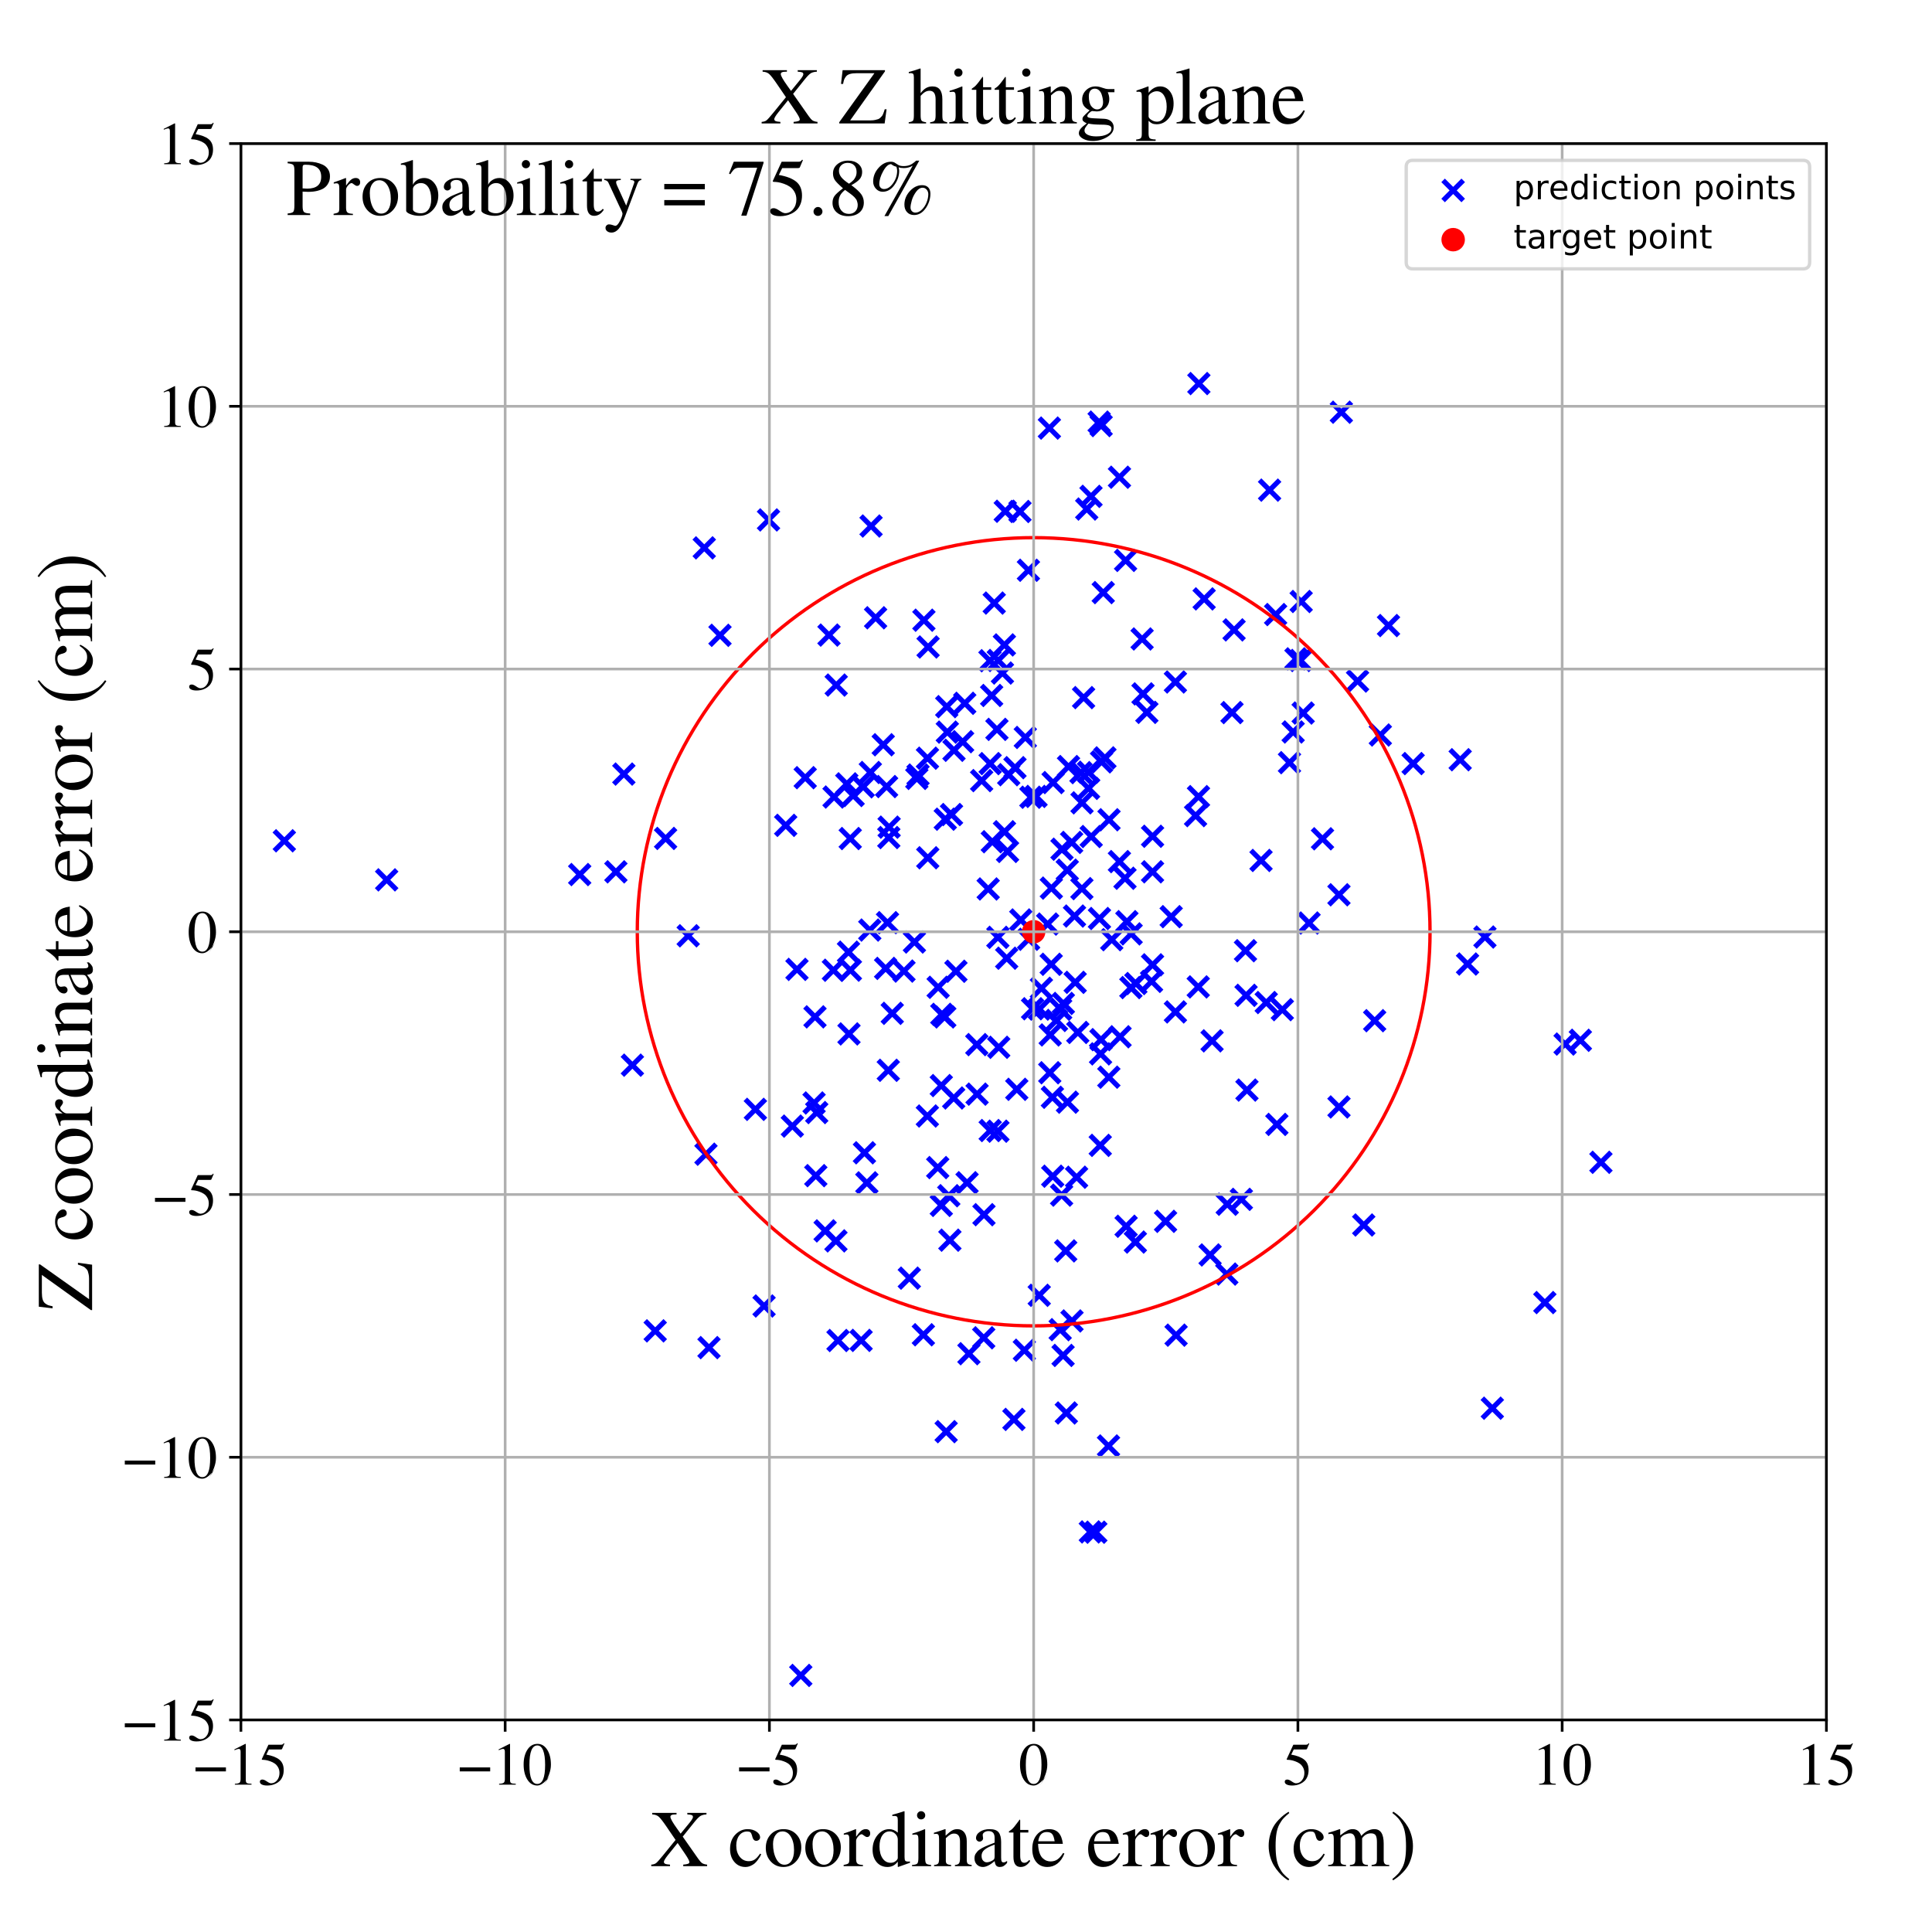 <?xml version="1.0" encoding="utf-8" standalone="no"?>
<!DOCTYPE svg PUBLIC "-//W3C//DTD SVG 1.1//EN"
  "http://www.w3.org/Graphics/SVG/1.1/DTD/svg11.dtd">
<!-- Created with matplotlib (https://matplotlib.org/) -->
<svg height="576pt" version="1.1" viewBox="0 0 576 576" width="576pt" xmlns="http://www.w3.org/2000/svg" xmlns:xlink="http://www.w3.org/1999/xlink">
 <defs>
  <style type="text/css">
*{stroke-linecap:butt;stroke-linejoin:round;}
  </style>
 </defs>
 <g id="figure_1">
  <g id="patch_1">
   <path d="M 0 576 
L 576 576 
L 576 0 
L 0 0 
z
" style="fill:#ffffff;"/>
  </g>
  <g id="axes_1">
   <g id="patch_2">
    <path d="M 71.822 512.784 
L 544.52 512.784 
L 544.52 42.802 
L 71.822 42.802 
z
" style="fill:#ffffff;"/>
   </g>
   <g id="PathCollection_1">
    <defs>
     <path d="M -3 3 
L 3 -3 
M -3 -3 
L 3 3 
" id="md2db881df1" style="stroke:#0000ff;stroke-width:1.5;"/>
    </defs>
    <g clip-path="url(#p7c66fbbdd7)">
     <use style="fill:#0000ff;stroke:#0000ff;stroke-width:1.5;" x="236.23" xlink:href="#md2db881df1" y="335.733"/>
     <use style="fill:#0000ff;stroke:#0000ff;stroke-width:1.5;" x="317.732" xlink:href="#md2db881df1" y="372.937"/>
     <use style="fill:#0000ff;stroke:#0000ff;stroke-width:1.5;" x="322.59" xlink:href="#md2db881df1" y="239.352"/>
     <use style="fill:#0000ff;stroke:#0000ff;stroke-width:1.5;" x="261.053" xlink:href="#md2db881df1" y="184.181"/>
     <use style="fill:#0000ff;stroke:#0000ff;stroke-width:1.5;" x="291.221" xlink:href="#md2db881df1" y="311.433"/>
     <use style="fill:#0000ff;stroke:#0000ff;stroke-width:1.5;" x="382.312" xlink:href="#md2db881df1" y="301.013"/>
     <use style="fill:#0000ff;stroke:#0000ff;stroke-width:1.5;" x="253.113" xlink:href="#md2db881df1" y="308.247"/>
     <use style="fill:#0000ff;stroke:#0000ff;stroke-width:1.5;" x="248.659" xlink:href="#md2db881df1" y="237.622"/>
     <use style="fill:#0000ff;stroke:#0000ff;stroke-width:1.5;" x="276.698" xlink:href="#md2db881df1" y="192.886"/>
     <use style="fill:#0000ff;stroke:#0000ff;stroke-width:1.5;" x="316.621" xlink:href="#md2db881df1" y="253.179"/>
     <use style="fill:#0000ff;stroke:#0000ff;stroke-width:1.5;" x="320.975" xlink:href="#md2db881df1" y="350.976"/>
     <use style="fill:#0000ff;stroke:#0000ff;stroke-width:1.5;" x="313.406" xlink:href="#md2db881df1" y="287.489"/>
     <use style="fill:#0000ff;stroke:#0000ff;stroke-width:1.5;" x="333.741" xlink:href="#md2db881df1" y="256.875"/>
     <use style="fill:#0000ff;stroke:#0000ff;stroke-width:1.5;" x="318.248" xlink:href="#md2db881df1" y="328.599"/>
     <use style="fill:#0000ff;stroke:#0000ff;stroke-width:1.5;" x="272.621" xlink:href="#md2db881df1" y="280.848"/>
     <use style="fill:#0000ff;stroke:#0000ff;stroke-width:1.5;" x="305.4" xlink:href="#md2db881df1" y="402.558"/>
     <use style="fill:#0000ff;stroke:#0000ff;stroke-width:1.5;" x="237.609" xlink:href="#md2db881df1" y="289.008"/>
     <use style="fill:#0000ff;stroke:#0000ff;stroke-width:1.5;" x="390.275" xlink:href="#md2db881df1" y="275.185"/>
     <use style="fill:#0000ff;stroke:#0000ff;stroke-width:1.5;" x="259.483" xlink:href="#md2db881df1" y="230.304"/>
     <use style="fill:#0000ff;stroke:#0000ff;stroke-width:1.5;" x="388.521" xlink:href="#md2db881df1" y="212.582"/>
     <use style="fill:#0000ff;stroke:#0000ff;stroke-width:1.5;" x="319.496" xlink:href="#md2db881df1" y="251.157"/>
     <use style="fill:#0000ff;stroke:#0000ff;stroke-width:1.5;" x="371.497" xlink:href="#md2db881df1" y="296.743"/>
     <use style="fill:#0000ff;stroke:#0000ff;stroke-width:1.5;" x="252.468" xlink:href="#md2db881df1" y="233.7"/>
     <use style="fill:#0000ff;stroke:#0000ff;stroke-width:1.5;" x="324.519" xlink:href="#md2db881df1" y="230.221"/>
     <use style="fill:#0000ff;stroke:#0000ff;stroke-width:1.5;" x="282.259" xlink:href="#md2db881df1" y="210.677"/>
     <use style="fill:#0000ff;stroke:#0000ff;stroke-width:1.5;" x="338.644" xlink:href="#md2db881df1" y="293.223"/>
     <use style="fill:#0000ff;stroke:#0000ff;stroke-width:1.5;" x="371.762" xlink:href="#md2db881df1" y="324.989"/>
     <use style="fill:#0000ff;stroke:#0000ff;stroke-width:1.5;" x="313.105" xlink:href="#md2db881df1" y="308.551"/>
     <use style="fill:#0000ff;stroke:#0000ff;stroke-width:1.5;" x="335.739" xlink:href="#md2db881df1" y="365.595"/>
     <use style="fill:#0000ff;stroke:#0000ff;stroke-width:1.5;" x="333.755" xlink:href="#md2db881df1" y="142.28"/>
     <use style="fill:#0000ff;stroke:#0000ff;stroke-width:1.5;" x="295.144" xlink:href="#md2db881df1" y="196.983"/>
     <use style="fill:#0000ff;stroke:#0000ff;stroke-width:1.5;" x="367.922" xlink:href="#md2db881df1" y="187.796"/>
     <use style="fill:#0000ff;stroke:#0000ff;stroke-width:1.5;" x="292.669" xlink:href="#md2db881df1" y="232.728"/>
     <use style="fill:#0000ff;stroke:#0000ff;stroke-width:1.5;" x="313.445" xlink:href="#md2db881df1" y="264.773"/>
     <use style="fill:#0000ff;stroke:#0000ff;stroke-width:1.5;" x="327.787" xlink:href="#md2db881df1" y="273.839"/>
     <use style="fill:#0000ff;stroke:#0000ff;stroke-width:1.5;" x="280.638" xlink:href="#md2db881df1" y="323.652"/>
     <use style="fill:#0000ff;stroke:#0000ff;stroke-width:1.5;" x="242.979" xlink:href="#md2db881df1" y="303.163"/>
     <use style="fill:#0000ff;stroke:#0000ff;stroke-width:1.5;" x="247.154" xlink:href="#md2db881df1" y="189.339"/>
     <use style="fill:#0000ff;stroke:#0000ff;stroke-width:1.5;" x="280.638" xlink:href="#md2db881df1" y="359.374"/>
     <use style="fill:#0000ff;stroke:#0000ff;stroke-width:1.5;" x="404.743" xlink:href="#md2db881df1" y="203.045"/>
     <use style="fill:#0000ff;stroke:#0000ff;stroke-width:1.5;" x="209.968" xlink:href="#md2db881df1" y="163.342"/>
     <use style="fill:#0000ff;stroke:#0000ff;stroke-width:1.5;" x="380.682" xlink:href="#md2db881df1" y="335.227"/>
     <use style="fill:#0000ff;stroke:#0000ff;stroke-width:1.5;" x="357.315" xlink:href="#md2db881df1" y="237.503"/>
     <use style="fill:#0000ff;stroke:#0000ff;stroke-width:1.5;" x="313.86" xlink:href="#md2db881df1" y="350.67"/>
     <use style="fill:#0000ff;stroke:#0000ff;stroke-width:1.5;" x="330.485" xlink:href="#md2db881df1" y="431.096"/>
     <use style="fill:#0000ff;stroke:#0000ff;stroke-width:1.5;" x="317.912" xlink:href="#md2db881df1" y="421.259"/>
     <use style="fill:#0000ff;stroke:#0000ff;stroke-width:1.5;" x="313.968" xlink:href="#md2db881df1" y="233.311"/>
     <use style="fill:#0000ff;stroke:#0000ff;stroke-width:1.5;" x="153.495" xlink:href="#md2db881df1" y="529.741"/>
     <use style="fill:#0000ff;stroke:#0000ff;stroke-width:1.5;" x="286.991" xlink:href="#md2db881df1" y="221.125"/>
     <use style="fill:#0000ff;stroke:#0000ff;stroke-width:1.5;" x="275.293" xlink:href="#md2db881df1" y="397.943"/>
     <use style="fill:#0000ff;stroke:#0000ff;stroke-width:1.5;" x="343.623" xlink:href="#md2db881df1" y="249.326"/>
     <use style="fill:#0000ff;stroke:#0000ff;stroke-width:1.5;" x="394.288" xlink:href="#md2db881df1" y="250.074"/>
     <use style="fill:#0000ff;stroke:#0000ff;stroke-width:1.5;" x="340.769" xlink:href="#md2db881df1" y="206.872"/>
     <use style="fill:#0000ff;stroke:#0000ff;stroke-width:1.5;" x="282.866" xlink:href="#md2db881df1" y="356.486"/>
     <use style="fill:#0000ff;stroke:#0000ff;stroke-width:1.5;" x="313.758" xlink:href="#md2db881df1" y="327.14"/>
     <use style="fill:#0000ff;stroke:#0000ff;stroke-width:1.5;" x="256.73" xlink:href="#md2db881df1" y="399.621"/>
     <use style="fill:#0000ff;stroke:#0000ff;stroke-width:1.5;" x="248.47" xlink:href="#md2db881df1" y="289.262"/>
     <use style="fill:#0000ff;stroke:#0000ff;stroke-width:1.5;" x="477.296" xlink:href="#md2db881df1" y="346.526"/>
     <use style="fill:#0000ff;stroke:#0000ff;stroke-width:1.5;" x="325.268" xlink:href="#md2db881df1" y="147.98"/>
     <use style="fill:#0000ff;stroke:#0000ff;stroke-width:1.5;" x="318.197" xlink:href="#md2db881df1" y="259.425"/>
     <use style="fill:#0000ff;stroke:#0000ff;stroke-width:1.5;" x="210.475" xlink:href="#md2db881df1" y="344.11"/>
     <use style="fill:#0000ff;stroke:#0000ff;stroke-width:1.5;" x="350.637" xlink:href="#md2db881df1" y="398.059"/>
     <use style="fill:#0000ff;stroke:#0000ff;stroke-width:1.5;" x="350.437" xlink:href="#md2db881df1" y="301.688"/>
     <use style="fill:#0000ff;stroke:#0000ff;stroke-width:1.5;" x="264.602" xlink:href="#md2db881df1" y="275.075"/>
     <use style="fill:#0000ff;stroke:#0000ff;stroke-width:1.5;" x="240.066" xlink:href="#md2db881df1" y="231.853"/>
     <use style="fill:#0000ff;stroke:#0000ff;stroke-width:1.5;" x="282.432" xlink:href="#md2db881df1" y="218.272"/>
     <use style="fill:#0000ff;stroke:#0000ff;stroke-width:1.5;" x="312.861" xlink:href="#md2db881df1" y="127.628"/>
     <use style="fill:#0000ff;stroke:#0000ff;stroke-width:1.5;" x="306.612" xlink:href="#md2db881df1" y="170.018"/>
     <use style="fill:#0000ff;stroke:#0000ff;stroke-width:1.5;" x="291.303" xlink:href="#md2db881df1" y="326.2"/>
     <use style="fill:#0000ff;stroke:#0000ff;stroke-width:1.5;" x="296.417" xlink:href="#md2db881df1" y="179.797"/>
     <use style="fill:#0000ff;stroke:#0000ff;stroke-width:1.5;" x="325.329" xlink:href="#md2db881df1" y="249.402"/>
     <use style="fill:#0000ff;stroke:#0000ff;stroke-width:1.5;" x="188.543" xlink:href="#md2db881df1" y="317.565"/>
     <use style="fill:#0000ff;stroke:#0000ff;stroke-width:1.5;" x="249.84" xlink:href="#md2db881df1" y="399.653"/>
     <use style="fill:#0000ff;stroke:#0000ff;stroke-width:1.5;" x="273.697" xlink:href="#md2db881df1" y="231.065"/>
     <use style="fill:#0000ff;stroke:#0000ff;stroke-width:1.5;" x="264.837" xlink:href="#md2db881df1" y="319.097"/>
     <use style="fill:#0000ff;stroke:#0000ff;stroke-width:1.5;" x="284.329" xlink:href="#md2db881df1" y="327.351"/>
     <use style="fill:#0000ff;stroke:#0000ff;stroke-width:1.5;" x="460.575" xlink:href="#md2db881df1" y="388.342"/>
     <use style="fill:#0000ff;stroke:#0000ff;stroke-width:1.5;" x="279.7" xlink:href="#md2db881df1" y="294.351"/>
     <use style="fill:#0000ff;stroke:#0000ff;stroke-width:1.5;" x="243.22" xlink:href="#md2db881df1" y="350.503"/>
     <use style="fill:#0000ff;stroke:#0000ff;stroke-width:1.5;" x="284.423" xlink:href="#md2db881df1" y="223.688"/>
     <use style="fill:#0000ff;stroke:#0000ff;stroke-width:1.5;" x="377.512" xlink:href="#md2db881df1" y="298.895"/>
     <use style="fill:#0000ff;stroke:#0000ff;stroke-width:1.5;" x="387.929" xlink:href="#md2db881df1" y="179.326"/>
     <use style="fill:#0000ff;stroke:#0000ff;stroke-width:1.5;" x="304.34" xlink:href="#md2db881df1" y="274.275"/>
     <use style="fill:#0000ff;stroke:#0000ff;stroke-width:1.5;" x="234.249" xlink:href="#md2db881df1" y="246.066"/>
     <use style="fill:#0000ff;stroke:#0000ff;stroke-width:1.5;" x="329.421" xlink:href="#md2db881df1" y="225.947"/>
     <use style="fill:#0000ff;stroke:#0000ff;stroke-width:1.5;" x="370.099" xlink:href="#md2db881df1" y="357.571"/>
     <use style="fill:#0000ff;stroke:#0000ff;stroke-width:1.5;" x="328.241" xlink:href="#md2db881df1" y="309.953"/>
     <use style="fill:#0000ff;stroke:#0000ff;stroke-width:1.5;" x="466.612" xlink:href="#md2db881df1" y="311.267"/>
     <use style="fill:#0000ff;stroke:#0000ff;stroke-width:1.5;" x="343.32" xlink:href="#md2db881df1" y="292.581"/>
     <use style="fill:#0000ff;stroke:#0000ff;stroke-width:1.5;" x="253.491" xlink:href="#md2db881df1" y="249.999"/>
     <use style="fill:#0000ff;stroke:#0000ff;stroke-width:1.5;" x="319.602" xlink:href="#md2db881df1" y="393.825"/>
     <use style="fill:#0000ff;stroke:#0000ff;stroke-width:1.5;" x="361.363" xlink:href="#md2db881df1" y="310.316"/>
     <use style="fill:#0000ff;stroke:#0000ff;stroke-width:1.5;" x="242.701" xlink:href="#md2db881df1" y="328.838"/>
     <use style="fill:#0000ff;stroke:#0000ff;stroke-width:1.5;" x="254.344" xlink:href="#md2db881df1" y="237.168"/>
     <use style="fill:#0000ff;stroke:#0000ff;stroke-width:1.5;" x="280.783" xlink:href="#md2db881df1" y="302.416"/>
     <use style="fill:#0000ff;stroke:#0000ff;stroke-width:1.5;" x="271.104" xlink:href="#md2db881df1" y="381.062"/>
     <use style="fill:#0000ff;stroke:#0000ff;stroke-width:1.5;" x="406.581" xlink:href="#md2db881df1" y="365.217"/>
     <use style="fill:#0000ff;stroke:#0000ff;stroke-width:1.5;" x="335.579" xlink:href="#md2db881df1" y="167.079"/>
     <use style="fill:#0000ff;stroke:#0000ff;stroke-width:1.5;" x="437.534" xlink:href="#md2db881df1" y="287.41"/>
     <use style="fill:#0000ff;stroke:#0000ff;stroke-width:1.5;" x="320.351" xlink:href="#md2db881df1" y="273.109"/>
     <use style="fill:#0000ff;stroke:#0000ff;stroke-width:1.5;" x="299.473" xlink:href="#md2db881df1" y="247.975"/>
     <use style="fill:#0000ff;stroke:#0000ff;stroke-width:1.5;" x="253.537" xlink:href="#md2db881df1" y="289.238"/>
     <use style="fill:#0000ff;stroke:#0000ff;stroke-width:1.5;" x="205.179" xlink:href="#md2db881df1" y="278.99"/>
     <use style="fill:#0000ff;stroke:#0000ff;stroke-width:1.5;" x="316.22" xlink:href="#md2db881df1" y="300.902"/>
     <use style="fill:#0000ff;stroke:#0000ff;stroke-width:1.5;" x="183.619" xlink:href="#md2db881df1" y="259.925"/>
     <use style="fill:#0000ff;stroke:#0000ff;stroke-width:1.5;" x="421.313" xlink:href="#md2db881df1" y="227.652"/>
     <use style="fill:#0000ff;stroke:#0000ff;stroke-width:1.5;" x="275.45" xlink:href="#md2db881df1" y="184.907"/>
     <use style="fill:#0000ff;stroke:#0000ff;stroke-width:1.5;" x="399.91" xlink:href="#md2db881df1" y="122.895"/>
     <use style="fill:#0000ff;stroke:#0000ff;stroke-width:1.5;" x="300.388" xlink:href="#md2db881df1" y="253.843"/>
     <use style="fill:#0000ff;stroke:#0000ff;stroke-width:1.5;" x="264.328" xlink:href="#md2db881df1" y="234.503"/>
     <use style="fill:#0000ff;stroke:#0000ff;stroke-width:1.5;" x="365.756" xlink:href="#md2db881df1" y="379.848"/>
     <use style="fill:#0000ff;stroke:#0000ff;stroke-width:1.5;" x="343.617" xlink:href="#md2db881df1" y="287.653"/>
     <use style="fill:#0000ff;stroke:#0000ff;stroke-width:1.5;" x="304.092" xlink:href="#md2db881df1" y="152.492"/>
     <use style="fill:#0000ff;stroke:#0000ff;stroke-width:1.5;" x="324.538" xlink:href="#md2db881df1" y="235.04"/>
     <use style="fill:#0000ff;stroke:#0000ff;stroke-width:1.5;" x="444.92" xlink:href="#md2db881df1" y="419.838"/>
     <use style="fill:#0000ff;stroke:#0000ff;stroke-width:1.5;" x="295.197" xlink:href="#md2db881df1" y="227.66"/>
     <use style="fill:#0000ff;stroke:#0000ff;stroke-width:1.5;" x="331.451" xlink:href="#md2db881df1" y="280.153"/>
     <use style="fill:#0000ff;stroke:#0000ff;stroke-width:1.5;" x="328.415" xlink:href="#md2db881df1" y="227.132"/>
     <use style="fill:#0000ff;stroke:#0000ff;stroke-width:1.5;" x="276.481" xlink:href="#md2db881df1" y="332.722"/>
     <use style="fill:#0000ff;stroke:#0000ff;stroke-width:1.5;" x="333.932" xlink:href="#md2db881df1" y="309.1"/>
     <use style="fill:#0000ff;stroke:#0000ff;stroke-width:1.5;" x="303.14" xlink:href="#md2db881df1" y="324.765"/>
     <use style="fill:#0000ff;stroke:#0000ff;stroke-width:1.5;" x="335.966" xlink:href="#md2db881df1" y="274.782"/>
     <use style="fill:#0000ff;stroke:#0000ff;stroke-width:1.5;" x="281.675" xlink:href="#md2db881df1" y="303.184"/>
     <use style="fill:#0000ff;stroke:#0000ff;stroke-width:1.5;" x="328.029" xlink:href="#md2db881df1" y="341.476"/>
     <use style="fill:#0000ff;stroke:#0000ff;stroke-width:1.5;" x="257.722" xlink:href="#md2db881df1" y="343.686"/>
     <use style="fill:#0000ff;stroke:#0000ff;stroke-width:1.5;" x="435.337" xlink:href="#md2db881df1" y="226.5"/>
     <use style="fill:#0000ff;stroke:#0000ff;stroke-width:1.5;" x="302.287" xlink:href="#md2db881df1" y="423.176"/>
     <use style="fill:#0000ff;stroke:#0000ff;stroke-width:1.5;" x="299.707" xlink:href="#md2db881df1" y="152.426"/>
     <use style="fill:#0000ff;stroke:#0000ff;stroke-width:1.5;" x="341.926" xlink:href="#md2db881df1" y="212.382"/>
     <use style="fill:#0000ff;stroke:#0000ff;stroke-width:1.5;" x="328.294" xlink:href="#md2db881df1" y="126.878"/>
     <use style="fill:#0000ff;stroke:#0000ff;stroke-width:1.5;" x="295.215" xlink:href="#md2db881df1" y="337.055"/>
     <use style="fill:#0000ff;stroke:#0000ff;stroke-width:1.5;" x="266.016" xlink:href="#md2db881df1" y="302.113"/>
     <use style="fill:#0000ff;stroke:#0000ff;stroke-width:1.5;" x="276.602" xlink:href="#md2db881df1" y="255.732"/>
     <use style="fill:#0000ff;stroke:#0000ff;stroke-width:1.5;" x="359.002" xlink:href="#md2db881df1" y="178.553"/>
     <use style="fill:#0000ff;stroke:#0000ff;stroke-width:1.5;" x="330.582" xlink:href="#md2db881df1" y="321.147"/>
     <use style="fill:#0000ff;stroke:#0000ff;stroke-width:1.5;" x="300.734" xlink:href="#md2db881df1" y="230.966"/>
     <use style="fill:#0000ff;stroke:#0000ff;stroke-width:1.5;" x="243.499" xlink:href="#md2db881df1" y="331.692"/>
     <use style="fill:#0000ff;stroke:#0000ff;stroke-width:1.5;" x="281.822" xlink:href="#md2db881df1" y="244.231"/>
     <use style="fill:#0000ff;stroke:#0000ff;stroke-width:1.5;" x="246" xlink:href="#md2db881df1" y="366.968"/>
     <use style="fill:#0000ff;stroke:#0000ff;stroke-width:1.5;" x="297.505" xlink:href="#md2db881df1" y="279.454"/>
     <use style="fill:#0000ff;stroke:#0000ff;stroke-width:1.5;" x="293.356" xlink:href="#md2db881df1" y="362.142"/>
     <use style="fill:#0000ff;stroke:#0000ff;stroke-width:1.5;" x="310.483" xlink:href="#md2db881df1" y="294.647"/>
     <use style="fill:#0000ff;stroke:#0000ff;stroke-width:1.5;" x="297.625" xlink:href="#md2db881df1" y="196.908"/>
     <use style="fill:#0000ff;stroke:#0000ff;stroke-width:1.5;" x="287.623" xlink:href="#md2db881df1" y="209.68"/>
     <use style="fill:#0000ff;stroke:#0000ff;stroke-width:1.5;" x="378.513" xlink:href="#md2db881df1" y="146.129"/>
     <use style="fill:#0000ff;stroke:#0000ff;stroke-width:1.5;" x="316.947" xlink:href="#md2db881df1" y="404.101"/>
     <use style="fill:#0000ff;stroke:#0000ff;stroke-width:1.5;" x="385.534" xlink:href="#md2db881df1" y="218.23"/>
     <use style="fill:#0000ff;stroke:#0000ff;stroke-width:1.5;" x="380.309" xlink:href="#md2db881df1" y="183.221"/>
     <use style="fill:#0000ff;stroke:#0000ff;stroke-width:1.5;" x="227.794" xlink:href="#md2db881df1" y="389.363"/>
     <use style="fill:#0000ff;stroke:#0000ff;stroke-width:1.5;" x="259.695" xlink:href="#md2db881df1" y="156.825"/>
     <use style="fill:#0000ff;stroke:#0000ff;stroke-width:1.5;" x="360.773" xlink:href="#md2db881df1" y="374.146"/>
     <use style="fill:#0000ff;stroke:#0000ff;stroke-width:1.5;" x="323.059" xlink:href="#md2db881df1" y="207.983"/>
     <use style="fill:#0000ff;stroke:#0000ff;stroke-width:1.5;" x="325.068" xlink:href="#md2db881df1" y="456.724"/>
     <use style="fill:#0000ff;stroke:#0000ff;stroke-width:1.5;" x="559.325" xlink:href="#md2db881df1" y="171.875"/>
     <use style="fill:#0000ff;stroke:#0000ff;stroke-width:1.5;" x="295.842" xlink:href="#md2db881df1" y="250.949"/>
     <use style="fill:#0000ff;stroke:#0000ff;stroke-width:1.5;" x="328.116" xlink:href="#md2db881df1" y="314.197"/>
     <use style="fill:#0000ff;stroke:#0000ff;stroke-width:1.5;" x="312.342" xlink:href="#md2db881df1" y="275.499"/>
     <use style="fill:#0000ff;stroke:#0000ff;stroke-width:1.5;" x="294.616" xlink:href="#md2db881df1" y="265.033"/>
     <use style="fill:#0000ff;stroke:#0000ff;stroke-width:1.5;" x="337.156" xlink:href="#md2db881df1" y="294.438"/>
     <use style="fill:#0000ff;stroke:#0000ff;stroke-width:1.5;" x="321.333" xlink:href="#md2db881df1" y="307.807"/>
     <use style="fill:#0000ff;stroke:#0000ff;stroke-width:1.5;" x="338.494" xlink:href="#md2db881df1" y="370.301"/>
     <use style="fill:#0000ff;stroke:#0000ff;stroke-width:1.5;" x="300.135" xlink:href="#md2db881df1" y="285.678"/>
     <use style="fill:#0000ff;stroke:#0000ff;stroke-width:1.5;" x="335.403" xlink:href="#md2db881df1" y="261.839"/>
     <use style="fill:#0000ff;stroke:#0000ff;stroke-width:1.5;" x="375.962" xlink:href="#md2db881df1" y="256.533"/>
     <use style="fill:#0000ff;stroke:#0000ff;stroke-width:1.5;" x="276.513" xlink:href="#md2db881df1" y="226.046"/>
     <use style="fill:#0000ff;stroke:#0000ff;stroke-width:1.5;" x="312.974" xlink:href="#md2db881df1" y="319.827"/>
     <use style="fill:#0000ff;stroke:#0000ff;stroke-width:1.5;" x="172.831" xlink:href="#md2db881df1" y="260.736"/>
     <use style="fill:#0000ff;stroke:#0000ff;stroke-width:1.5;" x="211.378" xlink:href="#md2db881df1" y="401.774"/>
     <use style="fill:#0000ff;stroke:#0000ff;stroke-width:1.5;" x="357.427" xlink:href="#md2db881df1" y="114.354"/>
     <use style="fill:#0000ff;stroke:#0000ff;stroke-width:1.5;" x="249.226" xlink:href="#md2db881df1" y="369.951"/>
     <use style="fill:#0000ff;stroke:#0000ff;stroke-width:1.5;" x="367.301" xlink:href="#md2db881df1" y="212.447"/>
     <use style="fill:#0000ff;stroke:#0000ff;stroke-width:1.5;" x="314.982" xlink:href="#md2db881df1" y="304.234"/>
     <use style="fill:#0000ff;stroke:#0000ff;stroke-width:1.5;" x="327.694" xlink:href="#md2db881df1" y="125.845"/>
     <use style="fill:#0000ff;stroke:#0000ff;stroke-width:1.5;" x="308.881" xlink:href="#md2db881df1" y="237.438"/>
     <use style="fill:#0000ff;stroke:#0000ff;stroke-width:1.5;" x="265.082" xlink:href="#md2db881df1" y="246.602"/>
     <use style="fill:#0000ff;stroke:#0000ff;stroke-width:1.5;" x="279.568" xlink:href="#md2db881df1" y="348.099"/>
     <use style="fill:#0000ff;stroke:#0000ff;stroke-width:1.5;" x="307.345" xlink:href="#md2db881df1" y="237.687"/>
     <use style="fill:#0000ff;stroke:#0000ff;stroke-width:1.5;" x="214.659" xlink:href="#md2db881df1" y="189.409"/>
     <use style="fill:#0000ff;stroke:#0000ff;stroke-width:1.5;" x="307.851" xlink:href="#md2db881df1" y="300.745"/>
     <use style="fill:#0000ff;stroke:#0000ff;stroke-width:1.5;" x="323.995" xlink:href="#md2db881df1" y="151.762"/>
     <use style="fill:#0000ff;stroke:#0000ff;stroke-width:1.5;" x="347.503" xlink:href="#md2db881df1" y="364.124"/>
     <use style="fill:#0000ff;stroke:#0000ff;stroke-width:1.5;" x="185.995" xlink:href="#md2db881df1" y="230.778"/>
     <use style="fill:#0000ff;stroke:#0000ff;stroke-width:1.5;" x="330.638" xlink:href="#md2db881df1" y="244.398"/>
     <use style="fill:#0000ff;stroke:#0000ff;stroke-width:1.5;" x="273.337" xlink:href="#md2db881df1" y="232.069"/>
     <use style="fill:#0000ff;stroke:#0000ff;stroke-width:1.5;" x="413.963" xlink:href="#md2db881df1" y="186.5"/>
     <use style="fill:#0000ff;stroke:#0000ff;stroke-width:1.5;" x="386.382" xlink:href="#md2db881df1" y="196.43"/>
     <use style="fill:#0000ff;stroke:#0000ff;stroke-width:1.5;" x="320.552" xlink:href="#md2db881df1" y="292.872"/>
     <use style="fill:#0000ff;stroke:#0000ff;stroke-width:1.5;" x="337.235" xlink:href="#md2db881df1" y="278.424"/>
     <use style="fill:#0000ff;stroke:#0000ff;stroke-width:1.5;" x="365.884" xlink:href="#md2db881df1" y="359.025"/>
     <use style="fill:#0000ff;stroke:#0000ff;stroke-width:1.5;" x="340.506" xlink:href="#md2db881df1" y="190.498"/>
     <use style="fill:#0000ff;stroke:#0000ff;stroke-width:1.5;" x="356.445" xlink:href="#md2db881df1" y="243.161"/>
     <use style="fill:#0000ff;stroke:#0000ff;stroke-width:1.5;" x="399.202" xlink:href="#md2db881df1" y="330.027"/>
     <use style="fill:#0000ff;stroke:#0000ff;stroke-width:1.5;" x="411.529" xlink:href="#md2db881df1" y="219.134"/>
     <use style="fill:#0000ff;stroke:#0000ff;stroke-width:1.5;" x="471.166" xlink:href="#md2db881df1" y="310.145"/>
     <use style="fill:#0000ff;stroke:#0000ff;stroke-width:1.5;" x="269.509" xlink:href="#md2db881df1" y="289.514"/>
     <use style="fill:#0000ff;stroke:#0000ff;stroke-width:1.5;" x="288.318" xlink:href="#md2db881df1" y="352.61"/>
     <use style="fill:#0000ff;stroke:#0000ff;stroke-width:1.5;" x="309.834" xlink:href="#md2db881df1" y="386.174"/>
     <use style="fill:#0000ff;stroke:#0000ff;stroke-width:1.5;" x="252.966" xlink:href="#md2db881df1" y="283.873"/>
     <use style="fill:#0000ff;stroke:#0000ff;stroke-width:1.5;" x="259.317" xlink:href="#md2db881df1" y="277.284"/>
     <use style="fill:#0000ff;stroke:#0000ff;stroke-width:1.5;" x="316.507" xlink:href="#md2db881df1" y="356.31"/>
     <use style="fill:#0000ff;stroke:#0000ff;stroke-width:1.5;" x="283.683" xlink:href="#md2db881df1" y="242.843"/>
     <use style="fill:#0000ff;stroke:#0000ff;stroke-width:1.5;" x="295.651" xlink:href="#md2db881df1" y="207.348"/>
     <use style="fill:#0000ff;stroke:#0000ff;stroke-width:1.5;" x="350.434" xlink:href="#md2db881df1" y="203.322"/>
     <use style="fill:#0000ff;stroke:#0000ff;stroke-width:1.5;" x="282.083" xlink:href="#md2db881df1" y="426.828"/>
     <use style="fill:#0000ff;stroke:#0000ff;stroke-width:1.5;" x="409.842" xlink:href="#md2db881df1" y="304.304"/>
     <use style="fill:#0000ff;stroke:#0000ff;stroke-width:1.5;" x="309.911" xlink:href="#md2db881df1" y="300.85"/>
     <use style="fill:#0000ff;stroke:#0000ff;stroke-width:1.5;" x="305.683" xlink:href="#md2db881df1" y="219.866"/>
     <use style="fill:#0000ff;stroke:#0000ff;stroke-width:1.5;" x="318.567" xlink:href="#md2db881df1" y="228.541"/>
     <use style="fill:#0000ff;stroke:#0000ff;stroke-width:1.5;" x="349.175" xlink:href="#md2db881df1" y="273.293"/>
     <use style="fill:#0000ff;stroke:#0000ff;stroke-width:1.5;" x="284.997" xlink:href="#md2db881df1" y="289.567"/>
     <use style="fill:#0000ff;stroke:#0000ff;stroke-width:1.5;" x="293.287" xlink:href="#md2db881df1" y="398.849"/>
     <use style="fill:#0000ff;stroke:#0000ff;stroke-width:1.5;" x="316.081" xlink:href="#md2db881df1" y="396.419"/>
     <use style="fill:#0000ff;stroke:#0000ff;stroke-width:1.5;" x="371.327" xlink:href="#md2db881df1" y="283.441"/>
     <use style="fill:#0000ff;stroke:#0000ff;stroke-width:1.5;" x="298.862" xlink:href="#md2db881df1" y="200.657"/>
     <use style="fill:#0000ff;stroke:#0000ff;stroke-width:1.5;" x="225.209" xlink:href="#md2db881df1" y="330.74"/>
     <use style="fill:#0000ff;stroke:#0000ff;stroke-width:1.5;" x="322.551" xlink:href="#md2db881df1" y="264.926"/>
     <use style="fill:#0000ff;stroke:#0000ff;stroke-width:1.5;" x="326.7" xlink:href="#md2db881df1" y="456.806"/>
     <use style="fill:#0000ff;stroke:#0000ff;stroke-width:1.5;" x="322.277" xlink:href="#md2db881df1" y="230.344"/>
     <use style="fill:#0000ff;stroke:#0000ff;stroke-width:1.5;" x="399.192" xlink:href="#md2db881df1" y="266.764"/>
     <use style="fill:#0000ff;stroke:#0000ff;stroke-width:1.5;" x="115.28" xlink:href="#md2db881df1" y="262.316"/>
     <use style="fill:#0000ff;stroke:#0000ff;stroke-width:1.5;" x="288.873" xlink:href="#md2db881df1" y="403.584"/>
     <use style="fill:#0000ff;stroke:#0000ff;stroke-width:1.5;" x="238.747" xlink:href="#md2db881df1" y="499.503"/>
     <use style="fill:#0000ff;stroke:#0000ff;stroke-width:1.5;" x="297.222" xlink:href="#md2db881df1" y="217.452"/>
     <use style="fill:#0000ff;stroke:#0000ff;stroke-width:1.5;" x="249.309" xlink:href="#md2db881df1" y="204.244"/>
     <use style="fill:#0000ff;stroke:#0000ff;stroke-width:1.5;" x="317.023" xlink:href="#md2db881df1" y="299.163"/>
     <use style="fill:#0000ff;stroke:#0000ff;stroke-width:1.5;" x="357.24" xlink:href="#md2db881df1" y="294.234"/>
     <use style="fill:#0000ff;stroke:#0000ff;stroke-width:1.5;" x="229.123" xlink:href="#md2db881df1" y="155.008"/>
     <use style="fill:#0000ff;stroke:#0000ff;stroke-width:1.5;" x="302.602" xlink:href="#md2db881df1" y="228.87"/>
     <use style="fill:#0000ff;stroke:#0000ff;stroke-width:1.5;" x="257.352" xlink:href="#md2db881df1" y="234.576"/>
     <use style="fill:#0000ff;stroke:#0000ff;stroke-width:1.5;" x="264.039" xlink:href="#md2db881df1" y="288.711"/>
     <use style="fill:#0000ff;stroke:#0000ff;stroke-width:1.5;" x="263.328" xlink:href="#md2db881df1" y="222.04"/>
     <use style="fill:#0000ff;stroke:#0000ff;stroke-width:1.5;" x="195.342" xlink:href="#md2db881df1" y="396.778"/>
     <use style="fill:#0000ff;stroke:#0000ff;stroke-width:1.5;" x="84.773" xlink:href="#md2db881df1" y="250.668"/>
     <use style="fill:#0000ff;stroke:#0000ff;stroke-width:1.5;" x="297.757" xlink:href="#md2db881df1" y="312.239"/>
     <use style="fill:#0000ff;stroke:#0000ff;stroke-width:1.5;" x="343.612" xlink:href="#md2db881df1" y="259.915"/>
     <use style="fill:#0000ff;stroke:#0000ff;stroke-width:1.5;" x="198.441" xlink:href="#md2db881df1" y="249.965"/>
     <use style="fill:#0000ff;stroke:#0000ff;stroke-width:1.5;" x="384.441" xlink:href="#md2db881df1" y="227.375"/>
     <use style="fill:#0000ff;stroke:#0000ff;stroke-width:1.5;" x="297.519" xlink:href="#md2db881df1" y="337.246"/>
     <use style="fill:#0000ff;stroke:#0000ff;stroke-width:1.5;" x="387.737" xlink:href="#md2db881df1" y="196.911"/>
     <use style="fill:#0000ff;stroke:#0000ff;stroke-width:1.5;" x="442.712" xlink:href="#md2db881df1" y="279.363"/>
     <use style="fill:#0000ff;stroke:#0000ff;stroke-width:1.5;" x="283.197" xlink:href="#md2db881df1" y="369.738"/>
     <use style="fill:#0000ff;stroke:#0000ff;stroke-width:1.5;" x="989.527" xlink:href="#md2db881df1" y="378.664"/>
     <use style="fill:#0000ff;stroke:#0000ff;stroke-width:1.5;" x="264.982" xlink:href="#md2db881df1" y="249.705"/>
     <use style="fill:#0000ff;stroke:#0000ff;stroke-width:1.5;" x="299.445" xlink:href="#md2db881df1" y="192.269"/>
     <use style="fill:#0000ff;stroke:#0000ff;stroke-width:1.5;" x="328.92" xlink:href="#md2db881df1" y="176.672"/>
     <use style="fill:#0000ff;stroke:#0000ff;stroke-width:1.5;" x="258.445" xlink:href="#md2db881df1" y="352.645"/>
     <use style="fill:#0000ff;stroke:#0000ff;stroke-width:1.5;" x="1054.55" xlink:href="#md2db881df1" y="204.514"/>
     <use style="fill:#0000ff;stroke:#0000ff;stroke-width:1.5;" x="306.671" xlink:href="#md2db881df1" y="280.03"/>
    </g>
   </g>
   <g id="PathCollection_2">
    <defs>
     <path d="M 0 3 
C 0.796 3 1.559 2.684 2.121 2.121 
C 2.684 1.559 3 0.796 3 0 
C 3 -0.796 2.684 -1.559 2.121 -2.121 
C 1.559 -2.684 0.796 -3 0 -3 
C -0.796 -3 -1.559 -2.684 -2.121 -2.121 
C -2.684 -1.559 -3 -0.796 -3 0 
C -3 0.796 -2.684 1.559 -2.121 2.121 
C -1.559 2.684 -0.796 3 0 3 
z
" id="m46c613ed85" style="stroke:#ff0000;"/>
    </defs>
    <g clip-path="url(#p7c66fbbdd7)">
     <use style="fill:#ff0000;stroke:#ff0000;" x="308.171" xlink:href="#m46c613ed85" y="277.793"/>
    </g>
   </g>
   <g id="patch_3">
    <path clip-path="url(#p7c66fbbdd7)" d="M 308.171 395.288 
C 339.511 395.288 369.572 382.908 391.733 360.875 
C 413.894 338.841 426.346 308.953 426.346 277.793 
C 426.346 246.633 413.894 216.745 391.733 194.711 
C 369.572 172.677 339.511 160.297 308.171 160.297 
C 276.831 160.297 246.77 172.677 224.609 194.711 
C 202.448 216.745 189.997 246.633 189.997 277.793 
C 189.997 308.953 202.448 338.841 224.609 360.875 
C 246.77 382.908 276.831 395.288 308.171 395.288 
z
" style="fill:none;stroke:#ff0000;stroke-linejoin:miter;"/>
   </g>
   <g id="matplotlib.axis_1">
    <g id="xtick_1">
     <g id="line2d_1">
      <path clip-path="url(#p7c66fbbdd7)" d="M 71.822 512.784 
L 71.822 42.802 
" style="fill:none;stroke:#b0b0b0;stroke-linecap:square;stroke-width:0.8;"/>
     </g>
     <g id="line2d_2">
      <defs>
       <path d="M 0 0 
L 0 3.5 
" id="mc606d63c08" style="stroke:#000000;stroke-width:0.8;"/>
      </defs>
      <g>
       <use style="stroke:#000000;stroke-width:0.8;" x="71.822" xlink:href="#mc606d63c08" y="512.784"/>
      </g>
     </g>
     <g id="text_1">
      <!-- −15 -->
      <defs>
       <path d="M 3 22 
L 3 28.594 
L 53.406 28.594 
L 53.406 22 
z
" id="FreeSerif-8722"/>
       <path d="M 18.297 59.297 
Q 16.5 59.297 11.094 57.094 
L 11.094 58.5 
L 29.094 67.594 
L 29.906 67.406 
L 29.906 7.406 
Q 29.906 3.797 31.703 2.688 
Q 33.5 1.594 39.406 1.5 
L 39.406 0 
L 11.797 0 
L 11.797 1.5 
Q 17.406 1.703 19.344 3.141 
Q 21.297 4.594 21.297 9.297 
L 21.297 54.594 
Q 21.297 59.297 18.297 59.297 
z
" id="FreeSerif-49"/>
       <path d="M 35.703 19.406 
Q 35.703 24.703 33.344 28.797 
Q 31 32.906 27.641 35.156 
Q 24.297 37.406 20.141 38.844 
Q 16 40.297 12.953 40.75 
Q 9.906 41.203 7.594 41.203 
Q 6.406 41.203 6.406 42 
Q 6.406 42.297 6.5 42.5 
L 17.406 66.203 
L 38.297 66.203 
Q 39.906 66.203 40.844 66.703 
Q 41.797 67.203 42.906 68.797 
L 43.797 68.094 
L 40 59.203 
Q 39.594 58.297 37.703 58.297 
L 18.094 58.297 
L 13.906 49.797 
Q 28.5 47.203 35.594 41.344 
Q 42.703 35.5 42.703 24.203 
Q 42.703 18.297 40.844 13.688 
Q 39 9.094 36.141 6.297 
Q 33.297 3.5 29.547 1.703 
Q 25.797 -0.094 22.344 -0.75 
Q 18.906 -1.406 15.406 -1.406 
Q 9.797 -1.406 6.5 0.25 
Q 3.203 1.906 3.203 4.797 
Q 3.203 8.5 7.5 8.5 
Q 10.297 8.5 14.75 5.391 
Q 19.203 2.297 21.797 2.297 
Q 27.703 2.297 31.703 7.25 
Q 35.703 12.203 35.703 19.406 
z
" id="FreeSerif-53"/>
      </defs>
      <g transform="translate(57.746 532.077)scale(0.18 -0.18)">
       <use xlink:href="#FreeSerif-8722"/>
       <use x="56.4" xlink:href="#FreeSerif-49"/>
       <use x="106.4" xlink:href="#FreeSerif-53"/>
      </g>
     </g>
    </g>
    <g id="xtick_2">
     <g id="line2d_3">
      <path clip-path="url(#p7c66fbbdd7)" d="M 150.605 512.784 
L 150.605 42.802 
" style="fill:none;stroke:#b0b0b0;stroke-linecap:square;stroke-width:0.8;"/>
     </g>
     <g id="line2d_4">
      <g>
       <use style="stroke:#000000;stroke-width:0.8;" x="150.605" xlink:href="#mc606d63c08" y="512.784"/>
      </g>
     </g>
     <g id="text_2">
      <!-- −10 -->
      <defs>
       <path d="M 47.594 17.797 
Q 35.203 -1.406 25 -1.406 
Q 14.797 -1.406 8.594 8.391 
Q 2.406 18.203 2.406 33.594 
Q 2.406 48.094 8.594 57.844 
Q 14.797 67.594 25.406 67.594 
Q 35.203 67.594 41.391 58 
Q 47.594 48.406 47.594 33 
Q 47.594 17.797 35.203 -1.406 
z
M 25.094 65 
Q 12 65 12 32.703 
Q 12 1.203 25 1.203 
Q 38 1.203 38 32.797 
Q 38 48.5 34.703 56.75 
Q 31.406 65 25.094 65 
z
" id="FreeSerif-48"/>
      </defs>
      <g transform="translate(136.529 532.077)scale(0.18 -0.18)">
       <use xlink:href="#FreeSerif-8722"/>
       <use x="56.4" xlink:href="#FreeSerif-49"/>
       <use x="106.4" xlink:href="#FreeSerif-48"/>
      </g>
     </g>
    </g>
    <g id="xtick_3">
     <g id="line2d_5">
      <path clip-path="url(#p7c66fbbdd7)" d="M 229.388 512.784 
L 229.388 42.802 
" style="fill:none;stroke:#b0b0b0;stroke-linecap:square;stroke-width:0.8;"/>
     </g>
     <g id="line2d_6">
      <g>
       <use style="stroke:#000000;stroke-width:0.8;" x="229.388" xlink:href="#mc606d63c08" y="512.784"/>
      </g>
     </g>
     <g id="text_3">
      <!-- −5 -->
      <g transform="translate(219.812 532.077)scale(0.18 -0.18)">
       <use xlink:href="#FreeSerif-8722"/>
       <use x="56.4" xlink:href="#FreeSerif-53"/>
      </g>
     </g>
    </g>
    <g id="xtick_4">
     <g id="line2d_7">
      <path clip-path="url(#p7c66fbbdd7)" d="M 308.171 512.784 
L 308.171 42.802 
" style="fill:none;stroke:#b0b0b0;stroke-linecap:square;stroke-width:0.8;"/>
     </g>
     <g id="line2d_8">
      <g>
       <use style="stroke:#000000;stroke-width:0.8;" x="308.171" xlink:href="#mc606d63c08" y="512.784"/>
      </g>
     </g>
     <g id="text_4">
      <!-- 0 -->
      <g transform="translate(303.671 532.077)scale(0.18 -0.18)">
       <use xlink:href="#FreeSerif-48"/>
      </g>
     </g>
    </g>
    <g id="xtick_5">
     <g id="line2d_9">
      <path clip-path="url(#p7c66fbbdd7)" d="M 386.954 512.784 
L 386.954 42.802 
" style="fill:none;stroke:#b0b0b0;stroke-linecap:square;stroke-width:0.8;"/>
     </g>
     <g id="line2d_10">
      <g>
       <use style="stroke:#000000;stroke-width:0.8;" x="386.954" xlink:href="#mc606d63c08" y="512.784"/>
      </g>
     </g>
     <g id="text_5">
      <!-- 5 -->
      <g transform="translate(382.454 532.077)scale(0.18 -0.18)">
       <use xlink:href="#FreeSerif-53"/>
      </g>
     </g>
    </g>
    <g id="xtick_6">
     <g id="line2d_11">
      <path clip-path="url(#p7c66fbbdd7)" d="M 465.737 512.784 
L 465.737 42.802 
" style="fill:none;stroke:#b0b0b0;stroke-linecap:square;stroke-width:0.8;"/>
     </g>
     <g id="line2d_12">
      <g>
       <use style="stroke:#000000;stroke-width:0.8;" x="465.737" xlink:href="#mc606d63c08" y="512.784"/>
      </g>
     </g>
     <g id="text_6">
      <!-- 10 -->
      <g transform="translate(456.737 532.077)scale(0.18 -0.18)">
       <use xlink:href="#FreeSerif-49"/>
       <use x="50" xlink:href="#FreeSerif-48"/>
      </g>
     </g>
    </g>
    <g id="xtick_7">
     <g id="line2d_13">
      <path clip-path="url(#p7c66fbbdd7)" d="M 544.52 512.784 
L 544.52 42.802 
" style="fill:none;stroke:#b0b0b0;stroke-linecap:square;stroke-width:0.8;"/>
     </g>
     <g id="line2d_14">
      <g>
       <use style="stroke:#000000;stroke-width:0.8;" x="544.52" xlink:href="#mc606d63c08" y="512.784"/>
      </g>
     </g>
     <g id="text_7">
      <!-- 15 -->
      <g transform="translate(535.52 532.077)scale(0.18 -0.18)">
       <use xlink:href="#FreeSerif-49"/>
       <use x="50" xlink:href="#FreeSerif-53"/>
      </g>
     </g>
    </g>
    <g id="text_8">
     <!-- X coordinate error (cm) -->
     <defs>
      <path d="M 69.594 66.203 
L 69.594 64.297 
Q 64.703 64 62.047 62.344 
Q 59.406 60.703 54.703 54.906 
L 40.094 36.703 
L 59.297 9.297 
Q 62.297 5 64.297 3.703 
Q 66.297 2.406 70.406 1.906 
L 70.406 0 
L 40.703 0 
L 40.703 1.906 
Q 44.797 2.297 46.594 2.938 
Q 48.406 3.594 48.406 5 
Q 48.406 7.203 43.297 14.797 
L 33.797 28.797 
L 21.906 14 
Q 16.703 7.5 16.703 5.406 
Q 16.703 3.703 18.297 2.953 
Q 19.906 2.203 24.297 1.906 
L 24.297 0 
L 1 0 
L 1 1.906 
Q 4.906 2.203 7 3.797 
Q 9.094 5.406 15.5 13.297 
L 31.203 32.594 
L 20.297 48.594 
Q 13.297 58.906 10.25 61.5 
Q 7.203 64.094 2.203 64.297 
L 2.203 66.203 
L 32.406 66.203 
L 32.406 64.297 
L 29.594 64.203 
Q 24.797 64.094 24.797 61.297 
Q 24.797 58.094 33.297 46.297 
L 37.5 40.406 
L 48.797 54.203 
Q 52.797 59.203 52.797 61.094 
Q 52.797 62.797 51.344 63.438 
Q 49.906 64.094 45.797 64.297 
L 45.797 66.203 
z
" id="FreeSerif-88"/>
      <path id="FreeSerif-32"/>
      <path d="M 2.5 21.297 
Q 2.5 32.406 9.047 39.203 
Q 15.594 46 24.406 46 
Q 30.703 46 35.25 42.953 
Q 39.797 39.906 39.797 35.703 
Q 39.797 34 38.391 32.75 
Q 37 31.5 35 31.5 
Q 31.594 31.5 30.297 36.094 
L 29.703 38.297 
Q 28.906 41.094 27.703 42.094 
Q 26.5 43.094 23.797 43.094 
Q 17.703 43.094 13.953 38.25 
Q 10.203 33.406 10.203 25.703 
Q 10.203 17.094 14.547 11.641 
Q 18.906 6.203 25.703 6.203 
Q 30 6.203 33.094 8.25 
Q 36.203 10.297 39.797 15.594 
L 41.203 14.703 
Q 40.203 12.703 39.453 11.391 
Q 38.703 10.094 36.75 7.5 
Q 34.797 4.906 32.891 3.297 
Q 31 1.703 27.891 0.344 
Q 24.797 -1 21.5 -1 
Q 13.203 -1 7.844 5.25 
Q 2.5 11.5 2.5 21.297 
z
" id="FreeSerif-99"/>
      <path d="M 24.594 46 
Q 34.203 46 40.391 39.594 
Q 46.594 33.203 46.594 23.406 
Q 46.594 13 40.188 6 
Q 33.797 -1 24.391 -1 
Q 15 -1 8.75 5.75 
Q 2.5 12.5 2.5 22.594 
Q 2.5 32.906 8.641 39.453 
Q 14.797 46 24.594 46 
z
M 11.5 27.5 
Q 11.5 16.797 15.391 9.297 
Q 19.297 1.797 25.594 1.797 
Q 31.203 1.797 34.391 6.594 
Q 37.594 11.406 37.594 19.906 
Q 37.594 30.203 33.594 36.703 
Q 29.594 43.203 23.297 43.203 
Q 18 43.203 14.75 38.891 
Q 11.5 34.594 11.5 27.5 
z
" id="FreeSerif-111"/>
      <path d="M 30.094 36.203 
Q 28.594 36.203 26.391 37.953 
Q 24.203 39.703 23.5 39.703 
Q 21.5 39.703 19 36.797 
Q 16.5 33.906 16.5 31.5 
L 16.5 9 
Q 16.5 4.703 18.203 3.203 
Q 19.906 1.703 25 1.5 
L 25 0 
L 1 0 
L 1 1.5 
Q 5.797 2.406 6.938 3.5 
Q 8.094 4.594 8.094 8.406 
L 8.094 33.406 
Q 8.094 36.703 7.344 38.047 
Q 6.594 39.406 4.703 39.406 
Q 3.094 39.406 1.203 39 
L 1.203 40.594 
Q 9.203 43.203 16 46 
L 16.5 45.797 
L 16.5 36.594 
Q 20.203 41.906 22.797 43.953 
Q 25.406 46 28.5 46 
Q 31.094 46 32.547 44.594 
Q 34 43.203 34 40.703 
Q 34 38.594 32.953 37.391 
Q 31.906 36.203 30.094 36.203 
z
" id="FreeSerif-114"/>
      <path d="M 34.203 -1 
L 33.797 -0.703 
L 33.797 5.703 
Q 29 -1 21 -1 
Q 12.703 -1 7.594 4.953 
Q 2.5 10.906 2.5 20.5 
Q 2.5 31.094 8.594 38.547 
Q 14.703 46 23.297 46 
Q 28.703 46 33.797 41.703 
L 33.797 57.297 
Q 33.797 60.406 32.891 61.406 
Q 32 62.406 29.203 62.406 
Q 27.797 62.406 27 62.297 
L 27 63.906 
Q 36.094 66.297 41.703 68.297 
L 42.203 68.094 
L 42.203 11.406 
Q 42.203 7.906 43.047 6.797 
Q 43.906 5.703 46.594 5.703 
Q 47.094 5.703 48.906 5.797 
L 48.906 4.203 
z
M 24.906 4.203 
Q 28.703 4.203 31.25 6.344 
Q 33.797 8.5 33.797 10.203 
L 33.797 33.203 
Q 33.797 37.203 30.688 40.203 
Q 27.594 43.203 23.594 43.203 
Q 17.906 43.203 14.5 38.094 
Q 11.094 33 11.094 24.5 
Q 11.094 15.297 14.891 9.75 
Q 18.703 4.203 24.906 4.203 
z
" id="FreeSerif-100"/>
      <path d="M 6.203 39.297 
Q 4 39.297 2 39 
L 2 40.5 
Q 9 42.5 17.5 46 
L 17.906 45.703 
L 17.906 10.203 
Q 17.906 4.797 19.156 3.344 
Q 20.406 1.906 25.297 1.5 
L 25.297 0 
L 1.594 0 
L 1.594 1.5 
Q 6.797 1.797 8.141 3.297 
Q 9.5 4.797 9.5 10.203 
L 9.5 33.406 
Q 9.5 36.703 8.75 38 
Q 8 39.297 6.203 39.297 
z
M 12.797 68.297 
Q 15 68.297 16.5 66.797 
Q 18 65.297 18 63.203 
Q 18 61 16.5 59.547 
Q 15 58.094 12.797 58.094 
Q 10.703 58.094 9.25 59.594 
Q 7.797 61.094 7.797 63.188 
Q 7.797 65.297 9.297 66.797 
Q 10.797 68.297 12.797 68.297 
z
" id="FreeSerif-105"/>
      <path d="M 1 39.797 
L 1 41.5 
Q 8.406 43.703 14.797 46 
L 15.5 45.797 
L 15.5 37.906 
Q 20.594 42.703 23.547 44.344 
Q 26.5 46 30 46 
Q 35.5 46 38.641 42.047 
Q 41.797 38.094 41.797 31 
L 41.797 8.094 
Q 41.797 4.406 43 3.156 
Q 44.203 1.906 47.906 1.5 
L 47.906 0 
L 27.094 0 
L 27.094 1.5 
Q 30.906 1.797 32.156 3.5 
Q 33.406 5.203 33.406 9.906 
L 33.406 30.797 
Q 33.406 40.5 26.094 40.5 
Q 23.594 40.5 21.5 39.344 
Q 19.406 38.203 15.797 34.797 
L 15.797 6.703 
Q 15.797 4 17.188 2.891 
Q 18.594 1.797 22.406 1.5 
L 22.406 0 
L 1.203 0 
L 1.203 1.5 
Q 5 1.797 6.203 3.25 
Q 7.406 4.703 7.406 9 
L 7.406 33.797 
Q 7.406 37.5 6.594 38.844 
Q 5.797 40.203 3.703 40.203 
Q 1.797 40.203 1 39.797 
z
" id="FreeSerif-110"/>
      <path d="M 2.5 9.703 
Q 2.5 11.5 2.891 13.047 
Q 3.297 14.594 4.297 15.938 
Q 5.297 17.297 6.188 18.391 
Q 7.094 19.5 8.891 20.641 
Q 10.703 21.797 11.891 22.547 
Q 13.094 23.297 15.547 24.344 
Q 18 25.406 19.297 25.953 
Q 20.594 26.5 23.391 27.594 
Q 26.203 28.703 27.5 29.203 
L 27.5 35.297 
Q 27.5 43.594 19.906 43.594 
Q 16.906 43.594 14.797 42.141 
Q 12.703 40.703 12.703 38.703 
Q 12.703 37.906 12.953 36.5 
Q 13.203 35.094 13.203 34.703 
Q 13.203 33 11.844 31.75 
Q 10.5 30.5 8.703 30.5 
Q 7 30.5 5.703 31.797 
Q 4.406 33.094 4.406 34.797 
Q 4.406 39.5 9.25 42.75 
Q 14.094 46 21.203 46 
Q 29.406 46 32.5 42.047 
Q 35.594 38.094 35.594 30 
L 35.594 10.5 
Q 35.594 7.203 36.25 5.953 
Q 36.906 4.703 38.594 4.703 
Q 40.703 4.703 43 6.594 
L 43 4 
Q 40.406 1.094 38.453 0.047 
Q 36.5 -1 34 -1 
Q 30.906 -1 29.453 0.703 
Q 28 2.406 27.594 6.297 
Q 19 -1 13 -1 
Q 8.406 -1 5.453 2 
Q 2.5 5 2.5 9.703 
z
M 27.5 12.297 
L 27.5 26.797 
Q 18.5 23.5 14.891 20.391 
Q 11.297 17.297 11.297 12.906 
Q 11.297 8.797 13.297 6.797 
Q 15.297 4.797 17.594 4.797 
Q 21 4.797 24.906 7.094 
Q 26.5 8 27 9 
Q 27.5 10 27.5 12.297 
z
" id="FreeSerif-97"/>
      <path d="M 25.906 45 
L 25.906 41.797 
L 15.797 41.797 
L 15.797 13.203 
Q 15.797 8.5 17 6.344 
Q 18.203 4.203 21 4.203 
Q 24.094 4.203 27 7.703 
L 28.297 6.594 
Q 23.5 -1 16.297 -1 
Q 7.406 -1 7.406 11.703 
L 7.406 41.797 
L 2.094 41.797 
Q 1.703 42.094 1.703 42.5 
Q 1.703 43 2 43.297 
Q 2.297 43.594 3.141 44.141 
Q 4 44.703 5.203 45.641 
Q 6.406 46.594 8.5 49.094 
Q 10.594 51.594 13.094 55.094 
Q 14.703 57.406 15.094 57.906 
Q 15.797 57.906 15.797 56.594 
L 15.797 45 
z
" id="FreeSerif-116"/>
      <path d="M 9.703 27.703 
Q 9.906 21.406 11.406 16.844 
Q 12.906 12.297 15.297 10.047 
Q 17.703 7.797 20.141 6.844 
Q 22.594 5.906 25.297 5.906 
Q 30.094 5.906 33.641 8.297 
Q 37.203 10.703 40.797 16.406 
L 42.406 15.703 
Q 39.297 7.594 33.797 3.297 
Q 28.297 -1 21.203 -1 
Q 12.594 -1 7.547 5.047 
Q 2.5 11.094 2.5 21.406 
Q 2.5 32.5 8.344 39.25 
Q 14.203 46 23.406 46 
Q 31 46 35.203 41.453 
Q 39.406 36.906 40.5 27.703 
z
M 9.906 30.906 
L 30.297 30.906 
Q 29.297 37.406 27.188 39.906 
Q 25.094 42.406 20.5 42.406 
Q 11.5 42.406 9.906 30.906 
z
" id="FreeSerif-101"/>
      <path d="M 29.203 -17.703 
Q 26.594 -16.094 23.797 -13.844 
Q 21 -11.594 17.453 -7.594 
Q 13.906 -3.594 11.203 0.953 
Q 8.5 5.5 6.641 11.891 
Q 4.797 18.297 4.797 25.203 
Q 4.797 32.406 6.641 38.844 
Q 8.5 45.297 11 49.547 
Q 13.5 53.797 17.344 57.75 
Q 21.203 61.703 23.703 63.594 
Q 26.203 65.5 29.5 67.594 
L 30.406 66 
Q 26 62.406 23.297 59.5 
Q 20.594 56.594 18.094 51.938 
Q 15.594 47.297 14.5 40.844 
Q 13.406 34.406 13.406 25.5 
Q 13.406 16.203 14.5 9.5 
Q 15.594 2.797 18.094 -1.953 
Q 20.594 -6.703 23.297 -9.703 
Q 26 -12.703 30.406 -16.094 
z
" id="FreeSerif-40"/>
      <path d="M 1.297 39.797 
L 1.297 41.5 
Q 8.5 43.5 15.297 46 
L 16 45.797 
L 16 38.297 
Q 22.203 43 25.203 44.5 
Q 28.203 46 31.5 46 
Q 39.406 46 42.094 37.594 
Q 49.906 46 58.406 46 
Q 70 46 70 28.203 
L 70 7.594 
Q 70 2 74.297 1.703 
L 76.906 1.5 
L 76.906 0 
L 55 0 
L 55 1.5 
Q 59.406 2 60.5 3.203 
Q 61.594 4.406 61.594 8.703 
L 61.594 29.797 
Q 61.594 36 60 38.391 
Q 58.406 40.797 54.094 40.797 
Q 47.5 40.797 43.203 34.703 
L 43.203 9.5 
Q 43.203 4.797 44.641 3.188 
Q 46.094 1.594 50.406 1.5 
L 50.406 0 
L 28 0 
L 28 1.5 
Q 32.297 1.797 33.547 3.094 
Q 34.797 4.406 34.797 8.594 
L 34.797 30.297 
Q 34.797 40.797 28.203 40.797 
Q 25.406 40.797 21.953 39.391 
Q 18.5 38 16.406 34.906 
L 16.406 6.703 
Q 16.406 3.797 17.797 2.75 
Q 19.203 1.703 23.203 1.5 
L 23.203 0 
L 1 0 
L 1 1.5 
Q 5.203 1.594 6.594 3 
Q 8 4.406 8 8.5 
L 8 33.797 
Q 8 37.406 7.25 38.797 
Q 6.5 40.203 4.5 40.203 
Q 3 40.203 1.297 39.797 
z
" id="FreeSerif-109"/>
      <path d="M 4.047 67.703 
Q 6.656 66.094 9.453 63.844 
Q 12.25 61.594 15.797 57.594 
Q 19.344 53.594 22.047 49.047 
Q 24.75 44.5 26.594 38.094 
Q 28.453 31.703 28.453 24.797 
Q 28.453 17.594 26.594 11.141 
Q 24.75 4.703 22.25 0.453 
Q 19.75 -3.797 15.891 -7.75 
Q 12.047 -11.703 9.547 -13.594 
Q 7.047 -15.5 3.75 -17.594 
L 2.844 -16 
Q 7.25 -12.406 9.953 -9.5 
Q 12.656 -6.594 15.156 -1.938 
Q 17.656 2.703 18.75 9.141 
Q 19.844 15.594 19.844 24.5 
Q 19.844 33.797 18.75 40.5 
Q 17.656 47.203 15.156 51.953 
Q 12.656 56.703 9.953 59.703 
Q 7.25 62.703 2.844 66.094 
z
" id="FreeSerif-41"/>
     </defs>
     <g transform="translate(193.922 556.375)scale(0.24 -0.24)">
      <use xlink:href="#FreeSerif-88"/>
      <use x="71.4" xlink:href="#FreeSerif-32"/>
      <use x="96.4" xlink:href="#FreeSerif-99"/>
      <use x="140.784" xlink:href="#FreeSerif-111"/>
      <use x="189.884" xlink:href="#FreeSerif-111"/>
      <use x="238.969" xlink:href="#FreeSerif-114"/>
      <use x="273.453" xlink:href="#FreeSerif-100"/>
      <use x="323.353" xlink:href="#FreeSerif-105"/>
      <use x="351.137" xlink:href="#FreeSerif-110"/>
      <use x="400.037" xlink:href="#FreeSerif-97"/>
      <use x="443.522" xlink:href="#FreeSerif-116"/>
      <use x="471.822" xlink:href="#FreeSerif-101"/>
      <use x="516.222" xlink:href="#FreeSerif-32"/>
      <use x="541.222" xlink:href="#FreeSerif-101"/>
      <use x="585.606" xlink:href="#FreeSerif-114"/>
      <use x="620.106" xlink:href="#FreeSerif-114"/>
      <use x="654.59" xlink:href="#FreeSerif-111"/>
      <use x="703.675" xlink:href="#FreeSerif-114"/>
      <use x="738.175" xlink:href="#FreeSerif-32"/>
      <use x="763.175" xlink:href="#FreeSerif-40"/>
      <use x="796.475" xlink:href="#FreeSerif-99"/>
      <use x="840.859" xlink:href="#FreeSerif-109"/>
      <use x="918.759" xlink:href="#FreeSerif-41"/>
     </g>
    </g>
   </g>
   <g id="matplotlib.axis_2">
    <g id="ytick_1">
     <g id="line2d_15">
      <path clip-path="url(#p7c66fbbdd7)" d="M 71.822 512.784 
L 544.52 512.784 
" style="fill:none;stroke:#b0b0b0;stroke-linecap:square;stroke-width:0.8;"/>
     </g>
     <g id="line2d_16">
      <defs>
       <path d="M 0 0 
L -3.5 0 
" id="m7b555df87c" style="stroke:#000000;stroke-width:0.8;"/>
      </defs>
      <g>
       <use style="stroke:#000000;stroke-width:0.8;" x="71.822" xlink:href="#m7b555df87c" y="512.784"/>
      </g>
     </g>
     <g id="text_9">
      <!-- −15 -->
      <g transform="translate(36.669 518.931)scale(0.18 -0.18)">
       <use xlink:href="#FreeSerif-8722"/>
       <use x="56.4" xlink:href="#FreeSerif-49"/>
       <use x="106.4" xlink:href="#FreeSerif-53"/>
      </g>
     </g>
    </g>
    <g id="ytick_2">
     <g id="line2d_17">
      <path clip-path="url(#p7c66fbbdd7)" d="M 71.822 434.454 
L 544.52 434.454 
" style="fill:none;stroke:#b0b0b0;stroke-linecap:square;stroke-width:0.8;"/>
     </g>
     <g id="line2d_18">
      <g>
       <use style="stroke:#000000;stroke-width:0.8;" x="71.822" xlink:href="#m7b555df87c" y="434.454"/>
      </g>
     </g>
     <g id="text_10">
      <!-- −10 -->
      <g transform="translate(36.669 440.6)scale(0.18 -0.18)">
       <use xlink:href="#FreeSerif-8722"/>
       <use x="56.4" xlink:href="#FreeSerif-49"/>
       <use x="106.4" xlink:href="#FreeSerif-48"/>
      </g>
     </g>
    </g>
    <g id="ytick_3">
     <g id="line2d_19">
      <path clip-path="url(#p7c66fbbdd7)" d="M 71.822 356.123 
L 544.52 356.123 
" style="fill:none;stroke:#b0b0b0;stroke-linecap:square;stroke-width:0.8;"/>
     </g>
     <g id="line2d_20">
      <g>
       <use style="stroke:#000000;stroke-width:0.8;" x="71.822" xlink:href="#m7b555df87c" y="356.123"/>
      </g>
     </g>
     <g id="text_11">
      <!-- −5 -->
      <g transform="translate(45.669 362.27)scale(0.18 -0.18)">
       <use xlink:href="#FreeSerif-8722"/>
       <use x="56.4" xlink:href="#FreeSerif-53"/>
      </g>
     </g>
    </g>
    <g id="ytick_4">
     <g id="line2d_21">
      <path clip-path="url(#p7c66fbbdd7)" d="M 71.822 277.793 
L 544.52 277.793 
" style="fill:none;stroke:#b0b0b0;stroke-linecap:square;stroke-width:0.8;"/>
     </g>
     <g id="line2d_22">
      <g>
       <use style="stroke:#000000;stroke-width:0.8;" x="71.822" xlink:href="#m7b555df87c" y="277.793"/>
      </g>
     </g>
     <g id="text_12">
      <!-- 0 -->
      <g transform="translate(55.822 283.94)scale(0.18 -0.18)">
       <use xlink:href="#FreeSerif-48"/>
      </g>
     </g>
    </g>
    <g id="ytick_5">
     <g id="line2d_23">
      <path clip-path="url(#p7c66fbbdd7)" d="M 71.822 199.462 
L 544.52 199.462 
" style="fill:none;stroke:#b0b0b0;stroke-linecap:square;stroke-width:0.8;"/>
     </g>
     <g id="line2d_24">
      <g>
       <use style="stroke:#000000;stroke-width:0.8;" x="71.822" xlink:href="#m7b555df87c" y="199.462"/>
      </g>
     </g>
     <g id="text_13">
      <!-- 5 -->
      <g transform="translate(55.822 205.609)scale(0.18 -0.18)">
       <use xlink:href="#FreeSerif-53"/>
      </g>
     </g>
    </g>
    <g id="ytick_6">
     <g id="line2d_25">
      <path clip-path="url(#p7c66fbbdd7)" d="M 71.822 121.132 
L 544.52 121.132 
" style="fill:none;stroke:#b0b0b0;stroke-linecap:square;stroke-width:0.8;"/>
     </g>
     <g id="line2d_26">
      <g>
       <use style="stroke:#000000;stroke-width:0.8;" x="71.822" xlink:href="#m7b555df87c" y="121.132"/>
      </g>
     </g>
     <g id="text_14">
      <!-- 10 -->
      <g transform="translate(46.822 127.279)scale(0.18 -0.18)">
       <use xlink:href="#FreeSerif-49"/>
       <use x="50" xlink:href="#FreeSerif-48"/>
      </g>
     </g>
    </g>
    <g id="ytick_7">
     <g id="line2d_27">
      <path clip-path="url(#p7c66fbbdd7)" d="M 71.822 42.802 
L 544.52 42.802 
" style="fill:none;stroke:#b0b0b0;stroke-linecap:square;stroke-width:0.8;"/>
     </g>
     <g id="line2d_28">
      <g>
       <use style="stroke:#000000;stroke-width:0.8;" x="71.822" xlink:href="#m7b555df87c" y="42.802"/>
      </g>
     </g>
     <g id="text_15">
      <!-- 15 -->
      <g transform="translate(46.822 48.948)scale(0.18 -0.18)">
       <use xlink:href="#FreeSerif-49"/>
       <use x="50" xlink:href="#FreeSerif-53"/>
      </g>
     </g>
    </g>
    <g id="text_16">
     <!-- Z coordinate error (cm) -->
     <defs>
      <path d="M 40.297 3.797 
Q 43.094 3.797 45.391 4.297 
Q 47.703 4.797 49.25 5.297 
Q 50.797 5.797 52.141 7.188 
Q 53.5 8.594 54.141 9.297 
Q 54.797 10 55.594 12.047 
Q 56.406 14.094 56.594 14.688 
Q 56.797 15.297 57.5 17.594 
L 59.797 17.594 
L 57.406 0 
L 1 0 
L 1 1.5 
L 44.703 62.406 
L 22.594 62.406 
Q 17.5 62.406 14.203 61.406 
Q 10.906 60.406 9.25 58.203 
Q 7.594 56 7 54.203 
Q 6.406 52.406 5.797 49.094 
L 3.203 49.094 
L 5.203 66.203 
L 57.797 66.203 
L 57.797 64.703 
L 14.594 3.797 
z
" id="FreeSerif-90"/>
     </defs>
     <g transform="translate(27.46 390.829)rotate(-90)scale(0.24 -0.24)">
      <use xlink:href="#FreeSerif-90"/>
      <use x="61.3" xlink:href="#FreeSerif-32"/>
      <use x="86.3" xlink:href="#FreeSerif-99"/>
      <use x="130.684" xlink:href="#FreeSerif-111"/>
      <use x="179.784" xlink:href="#FreeSerif-111"/>
      <use x="228.869" xlink:href="#FreeSerif-114"/>
      <use x="263.353" xlink:href="#FreeSerif-100"/>
      <use x="313.253" xlink:href="#FreeSerif-105"/>
      <use x="341.037" xlink:href="#FreeSerif-110"/>
      <use x="389.937" xlink:href="#FreeSerif-97"/>
      <use x="433.422" xlink:href="#FreeSerif-116"/>
      <use x="461.722" xlink:href="#FreeSerif-101"/>
      <use x="506.122" xlink:href="#FreeSerif-32"/>
      <use x="531.122" xlink:href="#FreeSerif-101"/>
      <use x="575.506" xlink:href="#FreeSerif-114"/>
      <use x="610.006" xlink:href="#FreeSerif-114"/>
      <use x="644.49" xlink:href="#FreeSerif-111"/>
      <use x="693.575" xlink:href="#FreeSerif-114"/>
      <use x="728.075" xlink:href="#FreeSerif-32"/>
      <use x="753.075" xlink:href="#FreeSerif-40"/>
      <use x="786.375" xlink:href="#FreeSerif-99"/>
      <use x="830.759" xlink:href="#FreeSerif-109"/>
      <use x="908.659" xlink:href="#FreeSerif-41"/>
     </g>
    </g>
   </g>
   <g id="patch_4">
    <path d="M 71.822 512.784 
L 71.822 42.802 
" style="fill:none;stroke:#000000;stroke-linecap:square;stroke-linejoin:miter;stroke-width:0.8;"/>
   </g>
   <g id="patch_5">
    <path d="M 544.52 512.784 
L 544.52 42.802 
" style="fill:none;stroke:#000000;stroke-linecap:square;stroke-linejoin:miter;stroke-width:0.8;"/>
   </g>
   <g id="patch_6">
    <path d="M 71.822 512.784 
L 544.52 512.784 
" style="fill:none;stroke:#000000;stroke-linecap:square;stroke-linejoin:miter;stroke-width:0.8;"/>
   </g>
   <g id="patch_7">
    <path d="M 71.822 42.802 
L 544.52 42.802 
" style="fill:none;stroke:#000000;stroke-linecap:square;stroke-linejoin:miter;stroke-width:0.8;"/>
   </g>
   <g id="text_17">
    <!-- Probability = 75.8% -->
    <defs>
     <path d="M 54.094 48.094 
Q 54.094 45.5 53.5 43.094 
Q 52.906 40.703 51.156 38 
Q 49.406 35.297 46.5 33.344 
Q 43.594 31.406 38.594 30.094 
Q 33.594 28.797 27 28.797 
Q 24 28.797 20.094 29.094 
L 20.094 10.906 
Q 20.094 5.406 21.844 3.75 
Q 23.594 2.094 29.5 1.906 
L 29.5 0 
L 1.5 0 
L 1.5 1.906 
Q 7.203 2.406 8.547 4.047 
Q 9.906 5.703 9.906 12 
L 9.906 55.297 
Q 9.906 60.703 8.5 62.203 
Q 7.094 63.703 1.5 64.297 
L 1.5 66.203 
L 27.906 66.203 
Q 32.406 66.203 36.594 65.344 
Q 40.797 64.5 44.938 62.594 
Q 49.094 60.703 51.594 57 
Q 54.094 53.297 54.094 48.094 
z
M 20.094 59.094 
L 20.094 33.094 
Q 23.594 32.797 25.797 32.797 
Q 43.203 32.797 43.203 47.5 
Q 43.203 55.203 38.391 58.844 
Q 33.594 62.5 23.5 62.5 
Q 21.5 62.5 20.797 61.797 
Q 20.094 61.094 20.094 59.094 
z
" id="FreeSerif-80"/>
     <path d="M 16 68.094 
L 16 37.5 
Q 17.5 41.203 21.391 43.594 
Q 25.297 46 29.906 46 
Q 37.406 46 42.453 39.75 
Q 47.5 33.5 47.5 24.297 
Q 47.5 13.594 40.75 6.297 
Q 34 -1 24.094 -1 
Q 18.094 -1 12.844 1.047 
Q 7.594 3.094 7.594 5.406 
L 7.594 57.297 
Q 7.594 60.406 6.641 61.406 
Q 5.703 62.406 2.703 62.406 
Q 1.594 62.406 1 62.297 
L 1 63.906 
Q 8.703 65.797 15.5 68.297 
z
M 16 32.203 
L 16 7 
Q 16 5.094 18.891 3.641 
Q 21.797 2.203 25.703 2.203 
Q 31.906 2.203 35.297 6.797 
Q 38.703 11.406 38.703 19.703 
Q 38.703 28.797 35.25 34.25 
Q 31.797 39.703 25.906 39.703 
Q 22 39.703 19 37.391 
Q 16 35.094 16 32.203 
z
" id="FreeSerif-98"/>
     <path d="M 1 62.297 
L 1 63.906 
Q 10.906 66.297 16.906 68.297 
L 17.297 68.094 
L 17.297 8.406 
Q 17.297 4.297 18.641 3.047 
Q 20 1.797 24.797 1.5 
L 24.797 0 
L 1.203 0 
L 1.203 1.5 
Q 5.906 1.906 7.406 3.297 
Q 8.906 4.703 8.906 8.703 
L 8.906 56.406 
Q 8.906 59.906 8 61.203 
Q 7.094 62.5 4.703 62.5 
Q 2.703 62.5 1 62.297 
z
" id="FreeSerif-108"/>
     <path d="M 14.203 -13.406 
Q 17 -13.406 20.094 -7.203 
Q 23.203 -1 23.203 1.906 
Q 23.203 3.203 18.797 12 
L 5.594 40.406 
Q 4.406 43 0.5 43.594 
L 0.5 45 
L 21.094 45 
L 21.094 43.5 
Q 17.906 43.406 16.594 42.797 
Q 15.297 42.203 15.297 40.797 
Q 15.297 39.297 16.297 37 
L 27.797 11.703 
L 37.5 39.297 
Q 37.906 40.203 37.906 41 
Q 37.906 43.5 33.094 43.5 
L 33.094 45 
L 46.594 45 
L 46.594 43.5 
Q 44.797 43.297 43.75 42.344 
Q 42.703 41.406 41.797 39 
L 26.406 -1.797 
Q 22.406 -12.594 18.453 -17.188 
Q 14.5 -21.797 9.5 -21.797 
Q 6.297 -21.797 4.188 -20.141 
Q 2.094 -18.5 2.094 -16 
Q 2.094 -14.203 3.391 -12.891 
Q 4.703 -11.594 6.406 -11.594 
Q 8.594 -11.594 11.094 -12.5 
Q 13.594 -13.406 14.203 -13.406 
z
" id="FreeSerif-121"/>
     <path d="M 53.406 38.594 
L 53.406 32 
L 3 32 
L 3 38.594 
z
M 53.406 18.594 
L 53.406 12 
L 3 12 
L 3 18.594 
z
" id="FreeSerif-61"/>
     <path d="M 44.906 66.203 
L 44.906 64.594 
L 23.703 -0.797 
L 17.203 -0.797 
L 37 58.797 
L 15.297 58.797 
Q 11.203 58.797 9.047 57.297 
Q 6.906 55.797 3.703 50.703 
L 2 51.5 
L 7.906 66.203 
z
" id="FreeSerif-55"/>
     <path d="M 12.5 10 
Q 14.797 10 16.438 8.297 
Q 18.094 6.594 18.094 4.297 
Q 18.094 2.094 16.391 0.5 
Q 14.703 -1.094 12.406 -1.094 
Q 10.203 -1.094 8.594 0.5 
Q 7 2.094 7 4.297 
Q 7 6.594 8.641 8.297 
Q 10.297 10 12.5 10 
z
" id="FreeSerif-46"/>
     <path d="M 29 37.094 
Q 38 30.406 41.25 25.844 
Q 44.5 21.297 44.5 15.5 
Q 44.5 7.797 39.141 3.188 
Q 33.797 -1.406 24.797 -1.406 
Q 16.297 -1.406 10.938 3.188 
Q 5.594 7.797 5.594 15.094 
Q 5.594 20.203 8.047 23.641 
Q 10.5 27.094 18.594 33.203 
Q 10.703 40.094 8.453 43.5 
Q 6.203 46.906 6.203 51.797 
Q 6.203 58.594 11.594 63.094 
Q 17 67.594 25.203 67.594 
Q 32.703 67.594 37.547 63.594 
Q 42.406 59.594 42.406 53.406 
Q 42.406 48.297 39.406 44.688 
Q 36.406 41.094 29 37.094 
z
M 21.203 31.203 
Q 16.797 27.703 15 24.203 
Q 13.203 20.703 13.203 15.906 
Q 13.203 9.406 16.703 5.406 
Q 20.203 1.406 25.906 1.406 
Q 30.797 1.406 33.844 4.453 
Q 36.906 7.5 36.906 12.406 
Q 36.906 14 36.547 15.391 
Q 36.203 16.797 35.844 17.844 
Q 35.5 18.906 34.453 20.203 
Q 33.406 21.5 32.75 22.25 
Q 32.094 23 30.391 24.391 
Q 28.703 25.797 27.844 26.391 
Q 27 27 24.641 28.703 
Q 22.297 30.406 21.203 31.203 
z
M 26.094 38.906 
Q 26.203 39 27.453 39.844 
Q 28.703 40.703 29.25 41.203 
Q 29.797 41.703 30.938 42.75 
Q 32.094 43.797 32.688 44.75 
Q 33.297 45.703 34.047 47.047 
Q 34.797 48.406 35.141 50.047 
Q 35.5 51.703 35.5 53.5 
Q 35.5 58.703 32.5 61.75 
Q 29.5 64.797 24.406 64.797 
Q 19.703 64.797 16.641 62 
Q 13.594 59.203 13.594 54.906 
Q 13.594 50.703 16.5 47 
Q 19.406 43.297 26.094 38.906 
z
" id="FreeSerif-56"/>
     <path d="M 66.906 37.094 
Q 71.797 37.094 74.5 34.297 
Q 77.203 31.5 77.203 26.406 
Q 77.203 20.594 74.891 14.891 
Q 72.594 9.203 68.594 5.094 
Q 63.5 0 56.906 0 
Q 51.5 0 48.203 3.547 
Q 44.906 7.094 44.906 12.906 
Q 44.906 22.297 51.656 29.688 
Q 58.406 37.094 66.906 37.094 
z
M 58.594 3 
Q 62.906 3 66.703 6.797 
Q 70.5 10.594 72.547 15.844 
Q 74.594 21.094 74.594 25.906 
Q 74.594 29.203 72.547 31.547 
Q 70.5 33.906 67.594 33.906 
Q 63 33.906 59.297 28.703 
Q 55.594 23.5 54.047 18.047 
Q 52.5 12.594 52.5 9.406 
Q 52.5 6.594 54.203 4.797 
Q 55.906 3 58.594 3 
z
M 28.203 66.203 
Q 31.297 66.203 33.188 64.844 
Q 35.094 63.5 37.438 62.141 
Q 39.797 60.797 43.906 60.797 
Q 48.594 60.797 52.047 62.297 
Q 55.5 63.797 59.5 67.594 
L 63.406 67.594 
L 24.906 -1.297 
L 20.094 -1.297 
L 55.203 61.297 
Q 50 58.297 44.203 58.297 
Q 40.297 58.297 37.703 59.297 
Q 38.406 56.797 38.406 54.906 
Q 38.406 45.594 32.453 37.25 
Q 26.5 28.906 17.906 28.906 
Q 13 28.906 9.547 32.656 
Q 6.094 36.406 6.094 41.594 
Q 6.094 51.094 12.844 58.641 
Q 19.594 66.203 28.203 66.203 
z
M 28.203 63.203 
Q 23.406 63.203 18.547 54.453 
Q 13.703 45.703 13.703 38.406 
Q 13.703 35.703 15.344 34 
Q 17 32.297 19.594 32.297 
Q 25.703 32.297 30.797 39.438 
Q 35.906 46.594 35.906 55.094 
Q 35.906 57 35 60 
Q 33 60.5 31.641 61.141 
Q 30.297 61.797 29.844 62.188 
Q 29.406 62.594 29 62.891 
Q 28.594 63.203 28.203 63.203 
z
" id="FreeSerif-37"/>
    </defs>
    <g transform="translate(85.393 64.108)scale(0.24 -0.24)">
     <use xlink:href="#FreeSerif-80"/>
     <use x="57.584" xlink:href="#FreeSerif-114"/>
     <use x="92.069" xlink:href="#FreeSerif-111"/>
     <use x="141.153" xlink:href="#FreeSerif-98"/>
     <use x="191.153" xlink:href="#FreeSerif-97"/>
     <use x="234.637" xlink:href="#FreeSerif-98"/>
     <use x="284.622" xlink:href="#FreeSerif-105"/>
     <use x="312.406" xlink:href="#FreeSerif-108"/>
     <use x="338.206" xlink:href="#FreeSerif-105"/>
     <use x="365.975" xlink:href="#FreeSerif-116"/>
     <use x="394.275" xlink:href="#FreeSerif-121"/>
     <use x="441.375" xlink:href="#FreeSerif-32"/>
     <use x="466.375" xlink:href="#FreeSerif-61"/>
     <use x="522.775" xlink:href="#FreeSerif-32"/>
     <use x="547.775" xlink:href="#FreeSerif-55"/>
     <use x="597.775" xlink:href="#FreeSerif-53"/>
     <use x="647.775" xlink:href="#FreeSerif-46"/>
     <use x="672.775" xlink:href="#FreeSerif-56"/>
     <use x="722.775" xlink:href="#FreeSerif-37"/>
    </g>
   </g>
   <g id="text_18">
    <!-- X Z hitting plane -->
    <defs>
     <path d="M 15.797 34.297 
L 15.797 10.203 
Q 15.797 5 17 3.5 
Q 18.203 2 22.594 1.5 
L 22.594 0 
L 1 0 
L 1 1.5 
Q 5.297 2.094 6.344 3.5 
Q 7.406 4.906 7.406 10.203 
L 7.406 57.297 
Q 7.406 60.5 6.547 61.5 
Q 5.703 62.5 2.797 62.5 
Q 2.094 62.5 1.094 62.297 
L 1.094 63.906 
Q 8.203 65.797 15.297 68.297 
L 15.797 68 
L 15.797 37.594 
Q 19.203 42.094 22.641 44.047 
Q 26.094 46 30.5 46 
Q 42.797 46 42.797 30.094 
L 42.797 10.203 
Q 42.797 5 43.75 3.641 
Q 44.703 2.297 48.797 1.5 
L 48.797 0 
L 27.594 0 
L 27.594 1.5 
Q 31.906 1.906 33.156 3.5 
Q 34.406 5.094 34.406 10.203 
L 34.406 30 
Q 34.406 40.594 26.906 40.594 
Q 24 40.594 21.453 39.141 
Q 18.906 37.703 15.797 34.297 
z
" id="FreeSerif-104"/>
     <path d="M 6 5.406 
Q 6 7.297 7.344 8.891 
Q 8.703 10.5 14.906 16.297 
Q 9.906 18.797 7.75 21.891 
Q 5.594 25 5.594 29.703 
Q 5.594 36.5 10.438 41.25 
Q 15.297 46 22.297 46 
Q 26.203 46 30.641 44.344 
Q 35.094 42.703 38 42.703 
L 45.703 42.703 
L 45.703 38.797 
L 37.406 38.797 
Q 39.297 34.5 39.297 30.406 
Q 39.297 23.5 34.641 19.203 
Q 30 14.906 23.703 14.906 
Q 22.5 14.906 18 15.406 
Q 16 14.797 14 12.688 
Q 12 10.594 12 9.094 
Q 12 6.703 19.797 6.406 
L 32.703 5.797 
Q 38.203 5.594 41.5 2.688 
Q 44.797 -0.203 44.797 -4.906 
Q 44.797 -12.094 36.547 -16.938 
Q 28.297 -21.797 18.797 -21.797 
Q 11.703 -21.797 6.594 -18.938 
Q 1.5 -16.094 1.5 -12.094 
Q 1.5 -9.297 3.75 -6.547 
Q 6 -3.797 11.297 0.094 
Q 8.203 1.594 7.094 2.688 
Q 6 3.797 6 5.406 
z
M 13.406 -0.203 
Q 10.297 -3.906 9.391 -5.5 
Q 8.5 -7.094 8.5 -8.797 
Q 8.5 -12.094 12.5 -14.094 
Q 16.5 -16.094 23.094 -16.094 
Q 31.594 -16.094 36.797 -13.391 
Q 42 -10.703 42 -6.406 
Q 42 -3.703 39.203 -2.594 
Q 36.406 -1.5 29.594 -1.5 
Q 19.5 -1.5 13.406 -0.203 
z
M 31.594 26.5 
Q 31.594 28.203 31.188 30.594 
Q 30.797 33 29.797 36.047 
Q 28.797 39.094 26.594 41.141 
Q 24.406 43.203 21.297 43.203 
Q 17.797 43.203 15.844 40.703 
Q 13.906 38.203 13.906 33.797 
Q 13.906 25.203 17.094 21.297 
Q 20.297 17.406 24.094 17.406 
Q 27.594 17.406 29.594 19.844 
Q 31.594 22.297 31.594 26.5 
z
" id="FreeSerif-103"/>
     <path d="M 1.406 39.297 
L 1.406 40.906 
Q 7.703 42.797 15.797 46 
L 16.406 45.797 
L 16.406 38.094 
Q 22.797 46 30.797 46 
Q 38.094 46 42.797 40 
Q 47.5 34 47.5 24.703 
Q 47.5 13.797 41.453 6.391 
Q 35.406 -1 26.5 -1 
Q 23.297 -1 21.141 -0.094 
Q 19 0.797 16.406 3.297 
L 16.406 -12.406 
Q 16.406 -17.094 18 -18.438 
Q 19.594 -19.797 25.203 -19.906 
L 25.203 -21.703 
L 1 -21.703 
L 1 -20 
Q 5.406 -19.594 6.703 -18.297 
Q 8 -17 8 -13.094 
L 8 33.703 
Q 8 37.203 7.203 38.297 
Q 6.406 39.406 3.906 39.406 
Q 2.297 39.406 1.406 39.297 
z
M 16.406 33.406 
L 16.406 8.797 
Q 16.406 6.594 19.844 4.391 
Q 23.297 2.203 26.797 2.203 
Q 32.203 2.203 35.547 7.344 
Q 38.906 12.5 38.906 20.797 
Q 38.906 29.5 35.547 34.75 
Q 32.203 40 26.594 40 
Q 23.094 40 19.75 37.797 
Q 16.406 35.594 16.406 33.406 
z
" id="FreeSerif-112"/>
    </defs>
    <g transform="translate(226.832 36.802)scale(0.24 -0.24)">
     <use xlink:href="#FreeSerif-88"/>
     <use x="71.4" xlink:href="#FreeSerif-32"/>
     <use x="96.4" xlink:href="#FreeSerif-90"/>
     <use x="157.7" xlink:href="#FreeSerif-32"/>
     <use x="182.7" xlink:href="#FreeSerif-104"/>
     <use x="232.5" xlink:href="#FreeSerif-105"/>
     <use x="260.269" xlink:href="#FreeSerif-116"/>
     <use x="288.569" xlink:href="#FreeSerif-116"/>
     <use x="316.869" xlink:href="#FreeSerif-105"/>
     <use x="344.653" xlink:href="#FreeSerif-110"/>
     <use x="393.553" xlink:href="#FreeSerif-103"/>
     <use x="440.253" xlink:href="#FreeSerif-32"/>
     <use x="465.253" xlink:href="#FreeSerif-112"/>
     <use x="515.237" xlink:href="#FreeSerif-108"/>
     <use x="541.037" xlink:href="#FreeSerif-97"/>
     <use x="584.537" xlink:href="#FreeSerif-110"/>
     <use x="633.422" xlink:href="#FreeSerif-101"/>
    </g>
   </g>
   <g id="legend_1">
    <g id="patch_8">
     <path d="M 421.24 80.158 
L 537.52 80.158 
Q 539.52 80.158 539.52 78.158 
L 539.52 49.802 
Q 539.52 47.802 537.52 47.802 
L 421.24 47.802 
Q 419.24 47.802 419.24 49.802 
L 419.24 78.158 
Q 419.24 80.158 421.24 80.158 
z
" style="fill:#ffffff;opacity:0.8;stroke:#cccccc;stroke-linejoin:miter;"/>
    </g>
    <g id="PathCollection_3">
     <g>
      <use style="fill:#0000ff;stroke:#0000ff;stroke-width:1.5;" x="433.24" xlink:href="#md2db881df1" y="56.775"/>
     </g>
    </g>
    <g id="text_19">
     <!-- prediction points -->
     <defs>
      <path d="M 18.109 8.203 
L 18.109 -20.797 
L 9.078 -20.797 
L 9.078 54.688 
L 18.109 54.688 
L 18.109 46.391 
Q 20.953 51.266 25.266 53.625 
Q 29.594 56 35.594 56 
Q 45.562 56 51.781 48.094 
Q 58.016 40.188 58.016 27.297 
Q 58.016 14.406 51.781 6.484 
Q 45.562 -1.422 35.594 -1.422 
Q 29.594 -1.422 25.266 0.953 
Q 20.953 3.328 18.109 8.203 
z
M 48.688 27.297 
Q 48.688 37.203 44.609 42.844 
Q 40.531 48.484 33.406 48.484 
Q 26.266 48.484 22.188 42.844 
Q 18.109 37.203 18.109 27.297 
Q 18.109 17.391 22.188 11.75 
Q 26.266 6.109 33.406 6.109 
Q 40.531 6.109 44.609 11.75 
Q 48.688 17.391 48.688 27.297 
z
" id="DejaVuSans-112"/>
      <path d="M 41.109 46.297 
Q 39.594 47.172 37.812 47.578 
Q 36.031 48 33.891 48 
Q 26.266 48 22.188 43.047 
Q 18.109 38.094 18.109 28.812 
L 18.109 0 
L 9.078 0 
L 9.078 54.688 
L 18.109 54.688 
L 18.109 46.188 
Q 20.953 51.172 25.484 53.578 
Q 30.031 56 36.531 56 
Q 37.453 56 38.578 55.875 
Q 39.703 55.766 41.062 55.516 
z
" id="DejaVuSans-114"/>
      <path d="M 56.203 29.594 
L 56.203 25.203 
L 14.891 25.203 
Q 15.484 15.922 20.484 11.062 
Q 25.484 6.203 34.422 6.203 
Q 39.594 6.203 44.453 7.469 
Q 49.312 8.734 54.109 11.281 
L 54.109 2.781 
Q 49.266 0.734 44.188 -0.344 
Q 39.109 -1.422 33.891 -1.422 
Q 20.797 -1.422 13.156 6.188 
Q 5.516 13.812 5.516 26.812 
Q 5.516 40.234 12.766 48.109 
Q 20.016 56 32.328 56 
Q 43.359 56 49.781 48.891 
Q 56.203 41.797 56.203 29.594 
z
M 47.219 32.234 
Q 47.125 39.594 43.094 43.984 
Q 39.062 48.391 32.422 48.391 
Q 24.906 48.391 20.391 44.141 
Q 15.875 39.891 15.188 32.172 
z
" id="DejaVuSans-101"/>
      <path d="M 45.406 46.391 
L 45.406 75.984 
L 54.391 75.984 
L 54.391 0 
L 45.406 0 
L 45.406 8.203 
Q 42.578 3.328 38.25 0.953 
Q 33.938 -1.422 27.875 -1.422 
Q 17.969 -1.422 11.734 6.484 
Q 5.516 14.406 5.516 27.297 
Q 5.516 40.188 11.734 48.094 
Q 17.969 56 27.875 56 
Q 33.938 56 38.25 53.625 
Q 42.578 51.266 45.406 46.391 
z
M 14.797 27.297 
Q 14.797 17.391 18.875 11.75 
Q 22.953 6.109 30.078 6.109 
Q 37.203 6.109 41.297 11.75 
Q 45.406 17.391 45.406 27.297 
Q 45.406 37.203 41.297 42.844 
Q 37.203 48.484 30.078 48.484 
Q 22.953 48.484 18.875 42.844 
Q 14.797 37.203 14.797 27.297 
z
" id="DejaVuSans-100"/>
      <path d="M 9.422 54.688 
L 18.406 54.688 
L 18.406 0 
L 9.422 0 
z
M 9.422 75.984 
L 18.406 75.984 
L 18.406 64.594 
L 9.422 64.594 
z
" id="DejaVuSans-105"/>
      <path d="M 48.781 52.594 
L 48.781 44.188 
Q 44.969 46.297 41.141 47.344 
Q 37.312 48.391 33.406 48.391 
Q 24.656 48.391 19.812 42.844 
Q 14.984 37.312 14.984 27.297 
Q 14.984 17.281 19.812 11.734 
Q 24.656 6.203 33.406 6.203 
Q 37.312 6.203 41.141 7.25 
Q 44.969 8.297 48.781 10.406 
L 48.781 2.094 
Q 45.016 0.344 40.984 -0.531 
Q 36.969 -1.422 32.422 -1.422 
Q 20.062 -1.422 12.781 6.344 
Q 5.516 14.109 5.516 27.297 
Q 5.516 40.672 12.859 48.328 
Q 20.219 56 33.016 56 
Q 37.156 56 41.109 55.141 
Q 45.062 54.297 48.781 52.594 
z
" id="DejaVuSans-99"/>
      <path d="M 18.312 70.219 
L 18.312 54.688 
L 36.812 54.688 
L 36.812 47.703 
L 18.312 47.703 
L 18.312 18.016 
Q 18.312 11.328 20.141 9.422 
Q 21.969 7.516 27.594 7.516 
L 36.812 7.516 
L 36.812 0 
L 27.594 0 
Q 17.188 0 13.234 3.875 
Q 9.281 7.766 9.281 18.016 
L 9.281 47.703 
L 2.688 47.703 
L 2.688 54.688 
L 9.281 54.688 
L 9.281 70.219 
z
" id="DejaVuSans-116"/>
      <path d="M 30.609 48.391 
Q 23.391 48.391 19.188 42.75 
Q 14.984 37.109 14.984 27.297 
Q 14.984 17.484 19.156 11.844 
Q 23.344 6.203 30.609 6.203 
Q 37.797 6.203 41.984 11.859 
Q 46.188 17.531 46.188 27.297 
Q 46.188 37.016 41.984 42.703 
Q 37.797 48.391 30.609 48.391 
z
M 30.609 56 
Q 42.328 56 49.016 48.375 
Q 55.719 40.766 55.719 27.297 
Q 55.719 13.875 49.016 6.219 
Q 42.328 -1.422 30.609 -1.422 
Q 18.844 -1.422 12.172 6.219 
Q 5.516 13.875 5.516 27.297 
Q 5.516 40.766 12.172 48.375 
Q 18.844 56 30.609 56 
z
" id="DejaVuSans-111"/>
      <path d="M 54.891 33.016 
L 54.891 0 
L 45.906 0 
L 45.906 32.719 
Q 45.906 40.484 42.875 44.328 
Q 39.844 48.188 33.797 48.188 
Q 26.516 48.188 22.312 43.547 
Q 18.109 38.922 18.109 30.906 
L 18.109 0 
L 9.078 0 
L 9.078 54.688 
L 18.109 54.688 
L 18.109 46.188 
Q 21.344 51.125 25.703 53.562 
Q 30.078 56 35.797 56 
Q 45.219 56 50.047 50.172 
Q 54.891 44.344 54.891 33.016 
z
" id="DejaVuSans-110"/>
      <path id="DejaVuSans-32"/>
      <path d="M 44.281 53.078 
L 44.281 44.578 
Q 40.484 46.531 36.375 47.5 
Q 32.281 48.484 27.875 48.484 
Q 21.188 48.484 17.844 46.438 
Q 14.5 44.391 14.5 40.281 
Q 14.5 37.156 16.891 35.375 
Q 19.281 33.594 26.516 31.984 
L 29.594 31.297 
Q 39.156 29.25 43.188 25.516 
Q 47.219 21.781 47.219 15.094 
Q 47.219 7.469 41.188 3.016 
Q 35.156 -1.422 24.609 -1.422 
Q 20.219 -1.422 15.453 -0.562 
Q 10.688 0.297 5.422 2 
L 5.422 11.281 
Q 10.406 8.688 15.234 7.391 
Q 20.062 6.109 24.812 6.109 
Q 31.156 6.109 34.562 8.281 
Q 37.984 10.453 37.984 14.406 
Q 37.984 18.062 35.516 20.016 
Q 33.062 21.969 24.703 23.781 
L 21.578 24.516 
Q 13.234 26.266 9.516 29.906 
Q 5.812 33.547 5.812 39.891 
Q 5.812 47.609 11.281 51.797 
Q 16.75 56 26.812 56 
Q 31.781 56 36.172 55.266 
Q 40.578 54.547 44.281 53.078 
z
" id="DejaVuSans-115"/>
     </defs>
     <g transform="translate(451.24 59.4)scale(0.1 -0.1)">
      <use xlink:href="#DejaVuSans-112"/>
      <use x="63.477" xlink:href="#DejaVuSans-114"/>
      <use x="104.559" xlink:href="#DejaVuSans-101"/>
      <use x="166.082" xlink:href="#DejaVuSans-100"/>
      <use x="229.559" xlink:href="#DejaVuSans-105"/>
      <use x="257.342" xlink:href="#DejaVuSans-99"/>
      <use x="312.322" xlink:href="#DejaVuSans-116"/>
      <use x="351.531" xlink:href="#DejaVuSans-105"/>
      <use x="379.314" xlink:href="#DejaVuSans-111"/>
      <use x="440.496" xlink:href="#DejaVuSans-110"/>
      <use x="503.875" xlink:href="#DejaVuSans-32"/>
      <use x="535.662" xlink:href="#DejaVuSans-112"/>
      <use x="599.139" xlink:href="#DejaVuSans-111"/>
      <use x="660.32" xlink:href="#DejaVuSans-105"/>
      <use x="688.104" xlink:href="#DejaVuSans-110"/>
      <use x="751.482" xlink:href="#DejaVuSans-116"/>
      <use x="790.691" xlink:href="#DejaVuSans-115"/>
     </g>
    </g>
    <g id="PathCollection_4">
     <g>
      <use style="fill:#ff0000;stroke:#ff0000;" x="433.24" xlink:href="#m46c613ed85" y="71.453"/>
     </g>
    </g>
    <g id="text_20">
     <!-- target point -->
     <defs>
      <path d="M 34.281 27.484 
Q 23.391 27.484 19.188 25 
Q 14.984 22.516 14.984 16.5 
Q 14.984 11.719 18.141 8.906 
Q 21.297 6.109 26.703 6.109 
Q 34.188 6.109 38.703 11.406 
Q 43.219 16.703 43.219 25.484 
L 43.219 27.484 
z
M 52.203 31.203 
L 52.203 0 
L 43.219 0 
L 43.219 8.297 
Q 40.141 3.328 35.547 0.953 
Q 30.953 -1.422 24.312 -1.422 
Q 15.922 -1.422 10.953 3.297 
Q 6 8.016 6 15.922 
Q 6 25.141 12.172 29.828 
Q 18.359 34.516 30.609 34.516 
L 43.219 34.516 
L 43.219 35.406 
Q 43.219 41.609 39.141 45 
Q 35.062 48.391 27.688 48.391 
Q 23 48.391 18.547 47.266 
Q 14.109 46.141 10.016 43.891 
L 10.016 52.203 
Q 14.938 54.109 19.578 55.047 
Q 24.219 56 28.609 56 
Q 40.484 56 46.344 49.844 
Q 52.203 43.703 52.203 31.203 
z
" id="DejaVuSans-97"/>
      <path d="M 45.406 27.984 
Q 45.406 37.75 41.375 43.109 
Q 37.359 48.484 30.078 48.484 
Q 22.859 48.484 18.828 43.109 
Q 14.797 37.75 14.797 27.984 
Q 14.797 18.266 18.828 12.891 
Q 22.859 7.516 30.078 7.516 
Q 37.359 7.516 41.375 12.891 
Q 45.406 18.266 45.406 27.984 
z
M 54.391 6.781 
Q 54.391 -7.172 48.188 -13.984 
Q 42 -20.797 29.203 -20.797 
Q 24.469 -20.797 20.266 -20.094 
Q 16.062 -19.391 12.109 -17.922 
L 12.109 -9.188 
Q 16.062 -11.328 19.922 -12.344 
Q 23.781 -13.375 27.781 -13.375 
Q 36.625 -13.375 41.016 -8.766 
Q 45.406 -4.156 45.406 5.172 
L 45.406 9.625 
Q 42.625 4.781 38.281 2.391 
Q 33.938 0 27.875 0 
Q 17.828 0 11.672 7.656 
Q 5.516 15.328 5.516 27.984 
Q 5.516 40.672 11.672 48.328 
Q 17.828 56 27.875 56 
Q 33.938 56 38.281 53.609 
Q 42.625 51.219 45.406 46.391 
L 45.406 54.688 
L 54.391 54.688 
z
" id="DejaVuSans-103"/>
     </defs>
     <g transform="translate(451.24 74.078)scale(0.1 -0.1)">
      <use xlink:href="#DejaVuSans-116"/>
      <use x="39.209" xlink:href="#DejaVuSans-97"/>
      <use x="100.488" xlink:href="#DejaVuSans-114"/>
      <use x="141.586" xlink:href="#DejaVuSans-103"/>
      <use x="205.062" xlink:href="#DejaVuSans-101"/>
      <use x="266.586" xlink:href="#DejaVuSans-116"/>
      <use x="305.795" xlink:href="#DejaVuSans-32"/>
      <use x="337.582" xlink:href="#DejaVuSans-112"/>
      <use x="401.059" xlink:href="#DejaVuSans-111"/>
      <use x="462.24" xlink:href="#DejaVuSans-105"/>
      <use x="490.023" xlink:href="#DejaVuSans-110"/>
      <use x="553.402" xlink:href="#DejaVuSans-116"/>
     </g>
    </g>
   </g>
  </g>
 </g>
 <defs>
  <clipPath id="p7c66fbbdd7">
   <rect height="469.982" width="472.698" x="71.822" y="42.802"/>
  </clipPath>
 </defs>
</svg>
